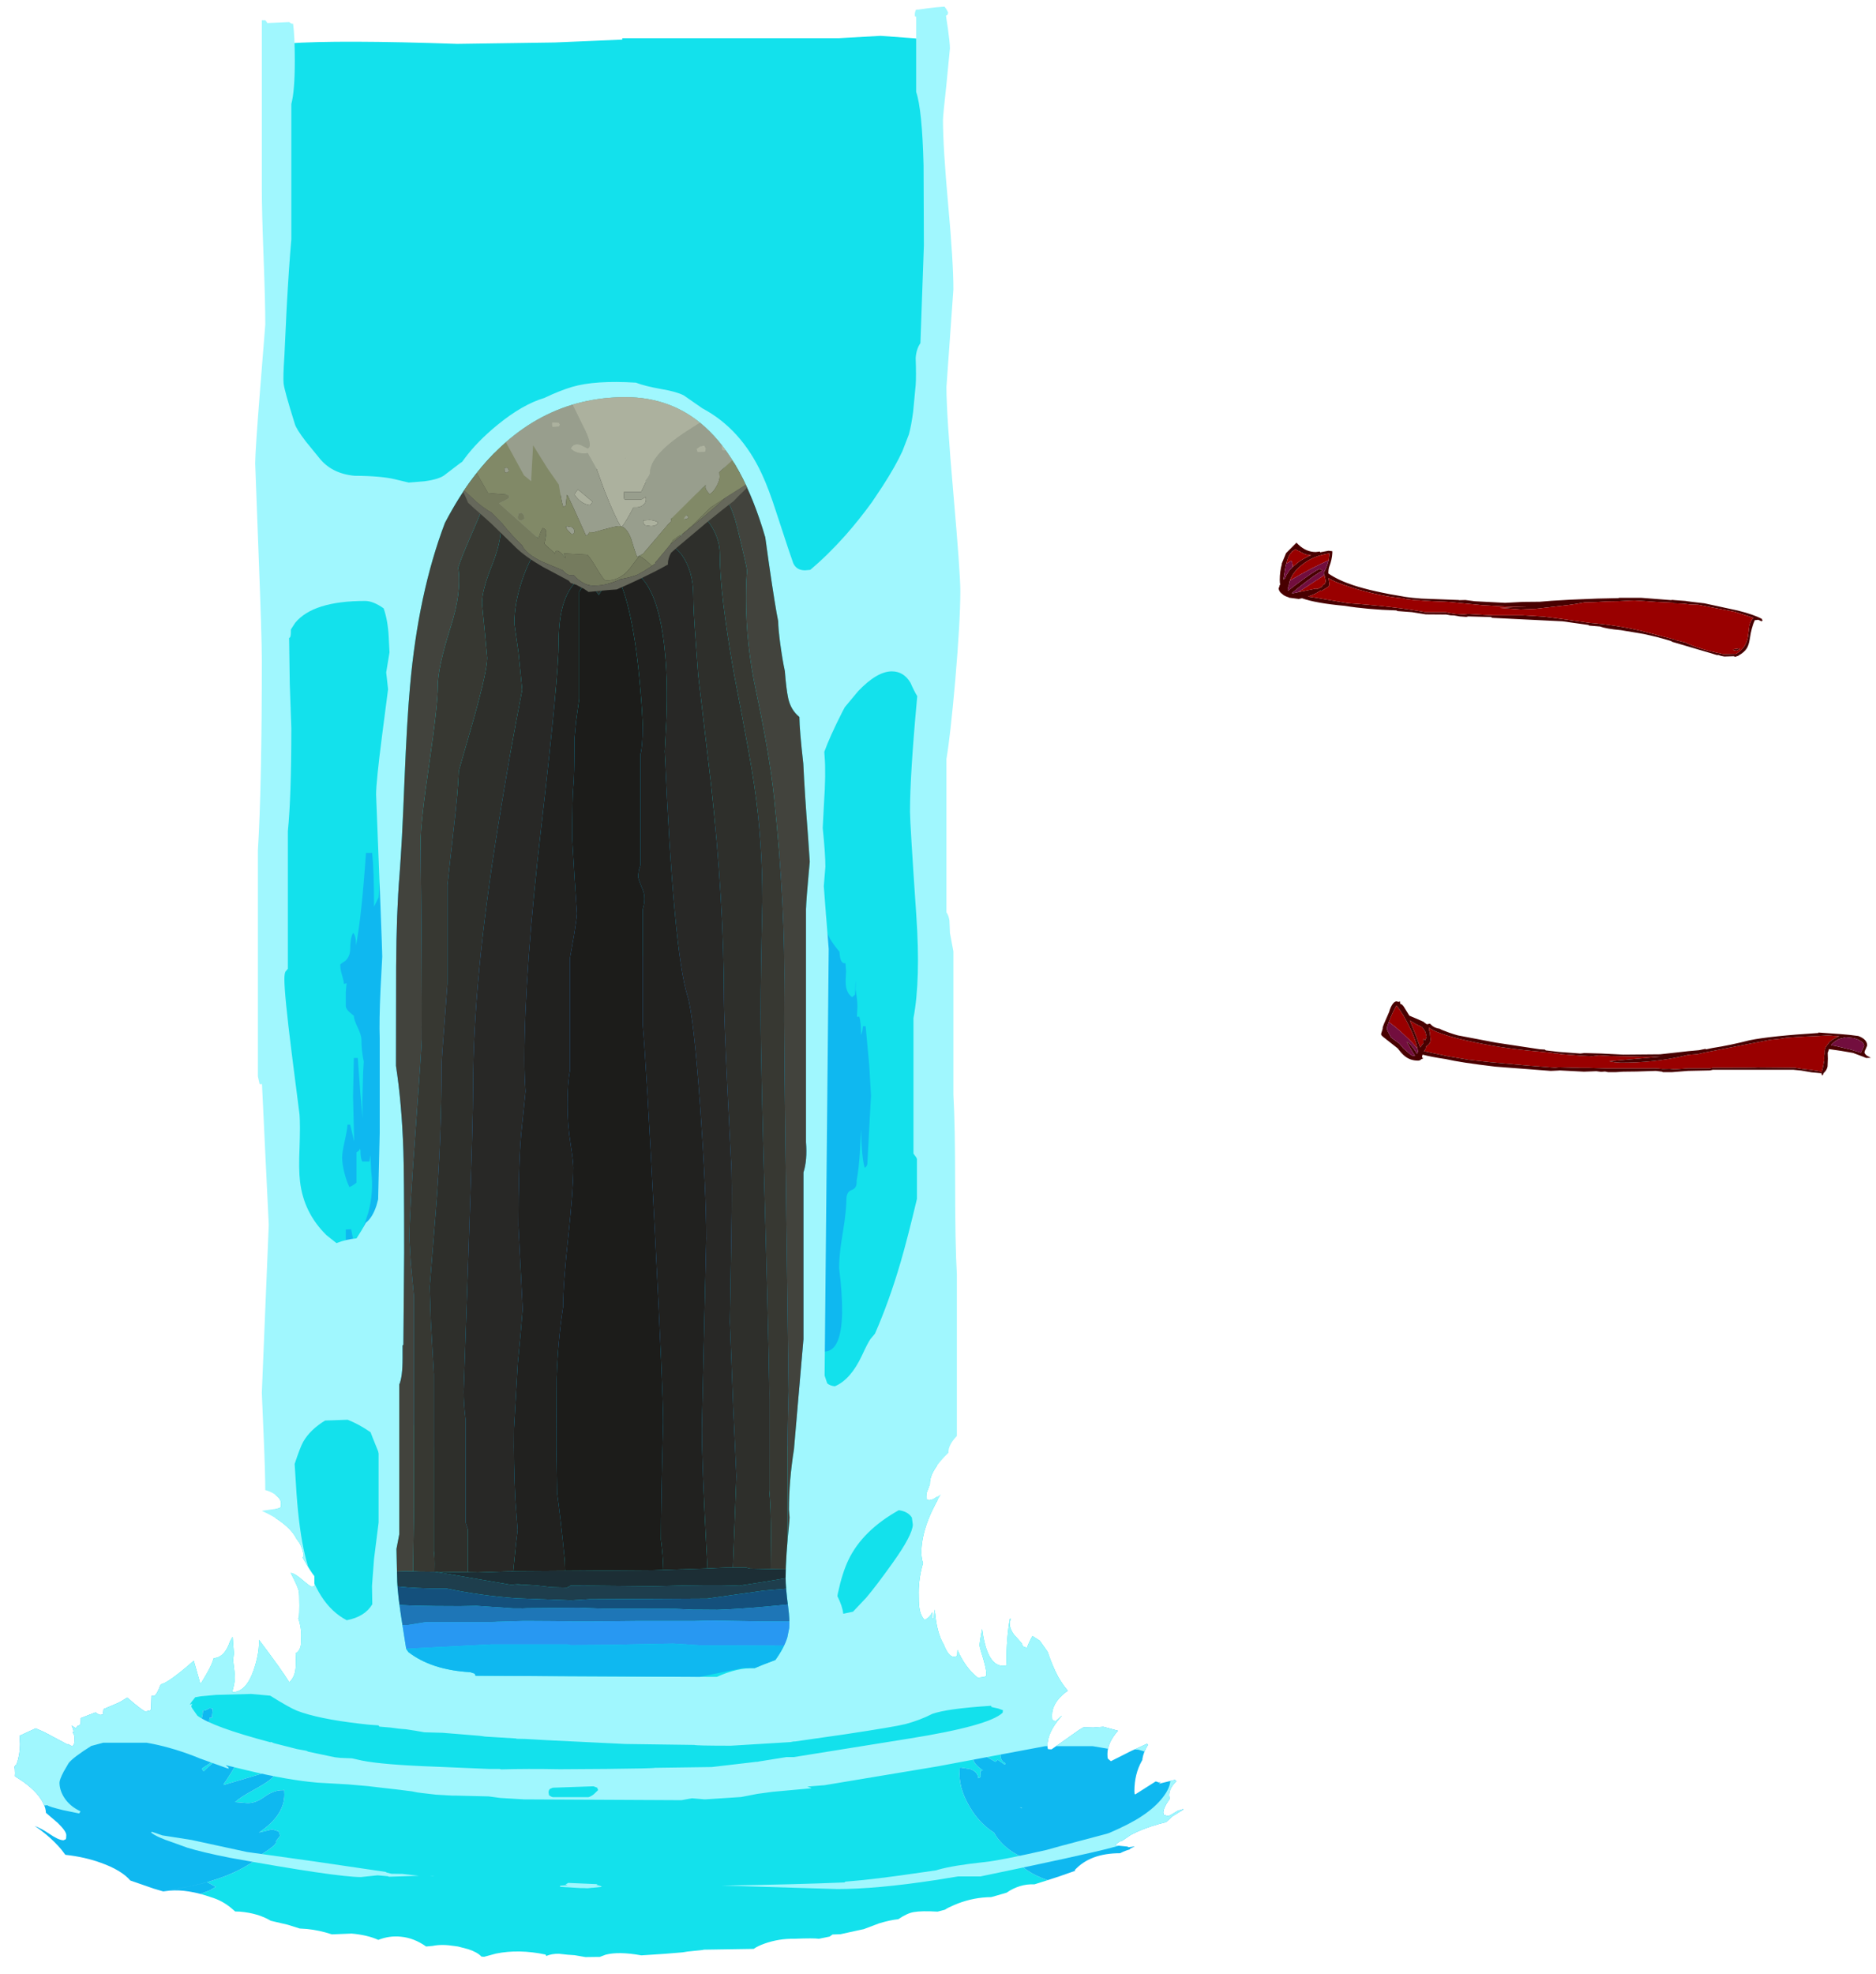 <?xml version="1.0" encoding="UTF-8" standalone="no"?>
<svg xmlns:ffdec="https://www.free-decompiler.com/flash" xmlns:xlink="http://www.w3.org/1999/xlink" ffdec:objectType="frame" height="625.2px" width="594.35px" xmlns="http://www.w3.org/2000/svg">
  <g transform="matrix(1.0, 0.0, 0.0, 1.0, 244.2, 678.2)">
    <clipPath id="clipPath0" transform="matrix(1.0, 0.0, 0.0, 1.0, 0.0, 0.0)">
      <path d="M69.65 -674.1 L70.85 -671.45 70.85 -280.8 71.55 -246.2 71.55 -245.1 79.4 -243.0 87.9 -240.35 Q82.5 -238.8 78.4 -235.9 L76.65 -234.5 Q72.7 -233.4 63.65 -232.95 63.65 -231.8 65.1 -230.85 L69.0 -228.75 68.45 -228.6 Q62.55 -227.1 58.9 -223.3 56.15 -220.4 56.3 -218.05 50.4 -212.4 50.4 -208.25 L50.4 -208.05 49.35 -205.3 49.45 -203.15 50.25 -203.0 51.4 -203.3 51.45 -203.4 51.55 -203.4 53.9 -204.85 53.65 -204.45 Q47.7 -194.4 47.7 -186.35 47.7 -185.25 48.0 -183.9 L48.25 -183.1 Q46.85 -178.4 46.85 -173.75 46.85 -170.45 47.0 -169.4 47.35 -166.45 48.75 -165.1 50.55 -166.0 51.15 -167.6 L51.15 -165.5 51.6 -165.5 51.85 -168.4 52.1 -166.95 Q52.35 -164.15 53.0 -161.7 53.7 -159.1 54.75 -157.4 56.3 -153.45 57.9 -153.45 58.8 -153.45 59.0 -153.75 L59.05 -154.05 59.15 -155.6 Q61.6 -150.0 65.35 -147.0 L65.6 -146.8 65.8 -146.8 67.6 -147.05 68.25 -147.35 Q68.5 -148.7 67.4 -152.5 66.15 -156.5 66.15 -157.05 66.15 -157.9 66.85 -161.75 L66.95 -162.25 67.3 -159.95 Q69.0 -150.55 73.6 -150.55 74.7 -150.55 74.8 -151.0 L74.65 -151.45 Q74.65 -159.4 75.75 -165.45 L76.1 -165.45 Q74.95 -163.45 77.0 -160.5 L79.6 -157.6 Q79.65 -156.9 80.05 -156.65 L80.6 -156.5 80.9 -156.15 81.25 -156.45 81.25 -156.5 Q81.85 -158.15 82.9 -160.0 L85.25 -158.5 87.7 -155.0 Q89.25 -150.45 91.0 -147.15 92.5 -144.5 94.1 -142.65 L93.35 -142.15 Q89.1 -138.75 89.1 -134.85 L89.15 -133.65 89.4 -133.35 89.35 -133.2 90.3 -133.05 92.1 -134.7 92.2 -134.7 91.85 -134.3 Q87.65 -129.45 87.65 -125.3 87.65 -124.3 87.9 -124.15 L88.95 -124.1 97.75 -130.3 99.15 -131.1 102.1 -131.0 105.35 -131.25 110.0 -130.0 Q106.65 -126.25 106.65 -122.6 106.65 -121.45 106.8 -121.15 L107.75 -120.35 114.2 -123.6 119.15 -125.85 119.55 -125.6 Q118.05 -123.25 117.7 -120.9 L117.75 -120.75 117.55 -120.45 Q115.2 -116.25 115.2 -110.9 L115.25 -109.95 115.5 -109.85 121.95 -113.95 123.0 -113.6 123.6 -113.75 122.95 -113.2 128.05 -114.45 128.5 -114.0 Q126.2 -111.8 126.2 -109.5 L126.4 -108.45 125.95 -107.8 Q124.35 -105.45 124.35 -104.0 L124.55 -103.35 125.9 -102.95 Q126.6 -103.2 128.95 -104.65 L130.75 -105.2 130.65 -105.0 127.2 -102.85 125.25 -101.05 123.1 -100.5 Q117.9 -99.05 114.05 -97.0 L111.4 -95.2 111.05 -95.1 Q110.15 -94.8 109.05 -93.7 L113.05 -93.3 113.3 -93.1 115.3 -93.35 115.15 -93.25 113.75 -92.6 113.85 -92.45 112.6 -92.05 111.6 -91.65 110.65 -91.2 Q101.15 -91.2 96.25 -85.8 L96.5 -85.65 91.35 -83.85 86.9 -82.4 83.55 -81.35 Q78.85 -81.55 74.7 -78.7 L71.95 -77.9 69.85 -77.3 68.45 -77.25 Q63.05 -76.95 58.0 -74.75 56.2 -74.0 55.15 -73.3 L52.85 -72.7 Q47.75 -73.0 45.25 -72.55 43.2 -72.2 40.4 -70.3 37.85 -70.05 34.35 -69.0 L29.45 -67.15 27.1 -66.65 22.1 -65.55 19.55 -65.45 18.65 -64.8 15.25 -64.1 Q13.55 -64.35 7.45 -64.1 2.6 -64.2 -2.05 -62.55 -4.25 -61.75 -5.4 -60.9 L-21.2 -60.65 -21.65 -60.55 -26.4 -60.05 -27.95 -59.8 -33.4 -59.35 -41.0 -58.85 Q-48.2 -60.15 -52.35 -59.05 L-54.2 -58.35 -55.05 -58.35 -58.7 -58.3 -62.15 -58.9 -64.3 -59.05 -67.1 -59.35 Q-69.35 -59.4 -71.15 -58.65 L-71.35 -59.1 Q-79.8 -60.9 -87.1 -59.4 L-90.8 -58.4 -91.65 -58.45 Q-92.95 -59.85 -95.85 -60.8 L-99.1 -61.65 -100.15 -61.8 Q-104.25 -62.45 -107.05 -61.85 L-109.2 -61.65 Q-113.0 -64.35 -117.15 -64.75 -120.8 -65.15 -124.35 -63.75 -127.75 -65.3 -132.8 -65.75 L-139.05 -65.5 Q-143.0 -66.8 -146.9 -67.2 L-149.25 -67.35 -153.05 -68.55 -158.4 -69.8 Q-162.4 -72.2 -168.2 -72.7 L-169.7 -72.75 -170.85 -73.75 Q-173.75 -76.2 -177.3 -77.25 -184.7 -79.85 -190.5 -79.35 L-192.5 -79.1 -195.2 -79.9 -195.4 -79.95 -202.9 -82.55 Q-205.75 -85.85 -212.2 -88.15 -217.25 -90.0 -223.5 -90.7 L-224.75 -92.35 Q-226.7 -94.7 -229.6 -97.15 -231.45 -98.7 -233.25 -99.85 -231.1 -99.05 -228.65 -97.4 -225.7 -95.35 -224.1 -95.3 -223.45 -95.55 -223.35 -95.65 -223.2 -95.9 -223.2 -96.95 -223.2 -98.15 -225.9 -100.8 L-229.65 -104.0 Q-229.7 -105.4 -230.4 -106.8 -231.9 -110.25 -236.75 -113.8 L-239.5 -115.6 -239.45 -116.55 -239.5 -117.75 -239.6 -118.6 -239.2 -119.2 -238.95 -119.35 Q-237.85 -122.5 -237.85 -125.8 L-238.0 -128.4 -232.9 -130.75 -230.7 -129.8 -230.15 -129.55 -222.75 -125.6 -222.65 -125.8 -221.25 -125.0 -220.8 -125.65 -220.65 -126.15 -220.55 -128.0 Q-220.55 -128.4 -221.25 -129.75 L-220.8 -129.35 Q-220.95 -130.5 -221.5 -131.65 L-220.2 -130.8 -219.7 -131.4 -219.65 -131.55 -219.45 -131.5 -219.0 -131.8 -218.75 -132.0 -218.65 -132.2 -218.6 -133.7 -218.6 -134.0 -213.95 -135.8 Q-212.85 -135.0 -212.35 -135.0 L-211.4 -135.2 -211.55 -135.45 -211.4 -136.85 -206.9 -138.75 Q-205.8 -139.25 -203.9 -140.5 -198.8 -136.1 -198.1 -136.1 L-196.65 -136.4 -196.35 -136.7 -196.2 -141.1 -196.05 -141.0 -195.35 -141.0 Q-194.7 -141.35 -193.95 -143.05 L-193.25 -144.7 Q-190.9 -145.1 -182.9 -152.1 L-182.8 -152.15 -180.7 -144.75 Q-178.15 -148.85 -177.25 -150.9 -176.8 -151.95 -176.5 -152.95 L-175.7 -153.1 Q-172.85 -153.75 -171.35 -158.25 L-170.5 -159.75 -170.1 -154.5 -170.35 -152.35 -170.25 -151.5 Q-169.8 -148.2 -169.8 -146.65 -169.8 -145.2 -170.65 -142.25 L-170.45 -142.25 Q-166.25 -142.25 -163.8 -149.25 -162.15 -154.2 -162.15 -157.9 L-162.15 -158.8 Q-154.9 -149.2 -152.55 -145.35 -151.05 -146.75 -150.65 -149.0 -150.45 -150.05 -150.45 -153.0 L-150.55 -154.5 Q-149.35 -155.15 -148.95 -156.75 -148.75 -157.55 -148.75 -160.35 -148.75 -162.85 -149.7 -165.65 L-149.5 -165.75 Q-149.35 -167.1 -149.35 -169.65 -149.35 -173.5 -149.55 -174.3 -149.85 -175.65 -152.1 -180.0 -150.7 -179.8 -148.25 -177.65 -145.9 -175.65 -145.5 -175.65 -144.55 -175.65 -144.5 -176.0 L-144.6 -176.4 -144.6 -178.95 Q-145.85 -180.5 -148.35 -184.85 -148.0 -185.15 -148.0 -185.55 -148.35 -187.75 -149.3 -189.45 L-150.3 -190.85 Q-151.25 -192.8 -153.4 -194.75 -156.45 -197.5 -161.3 -199.65 L-156.05 -200.4 -155.35 -200.7 Q-155.15 -200.95 -155.15 -201.95 -155.15 -203.4 -156.85 -204.65 -158.6 -206.0 -161.25 -206.45 L-162.35 -206.6 -162.35 -206.7 Q-164.3 -208.65 -165.4 -209.15 L-175.85 -208.55 -178.75 -208.05 -178.6 -208.35 Q-177.95 -210.05 -177.95 -212.35 -177.95 -215.0 -178.9 -216.5 -180.55 -214.0 -182.85 -211.85 -187.45 -207.6 -193.25 -207.6 -193.65 -207.6 -196.7 -210.15 -200.15 -213.05 -202.25 -214.05 -203.3 -214.75 -204.95 -215.3 -208.0 -219.3 -209.35 -220.35 -210.85 -221.5 -212.95 -222.35 -195.5 -230.6 -176.15 -236.95 L-176.35 -237.4 Q-176.9 -239.0 -176.65 -240.95 L-176.1 -263.7 -175.3 -298.15 -175.3 -405.65 -174.95 -406.65 -174.95 -668.65 -176.0 -669.75 -176.0 -671.85 Q-175.35 -673.75 -171.25 -674.45 L46.7 -675.15 Q59.0 -677.05 64.55 -675.5 65.7 -677.4 66.95 -678.2 68.4 -676.55 69.65 -674.1" fill="#666666" fill-rule="evenodd" stroke="none"/>
      <path d="M222.35 -234.25 L222.15 -234.35 220.9 -235.75 221.55 -235.25 222.35 -234.25" fill="#ff0000" fill-rule="evenodd" stroke="none"/>
    </clipPath>
    <g clip-path="url(#clipPath0)">
      <use ffdec:characterId="1415" height="613.85" transform="matrix(1.0, 0.0, 0.0, 1.0, -243.65, -666.85)" width="381.85" xlink:href="#shape1"/>
      <use ffdec:characterId="1421" height="597.65" transform="matrix(1.0, 0.0, 0.0, 1.0, -241.7, -677.5)" width="380.0" xlink:href="#shape2"/>
    </g>
    <clipPath id="clipPath1" transform="matrix(1.0, 0.0, 0.0, 1.0, 0.0, 0.0)">
      <path d="M2.35 -481.25 Q2.35 -479.2 3.0 -474.25 3.7 -469.1 4.45 -465.65 4.9 -459.95 5.5 -457.1 6.3 -453.35 9.05 -451.1 9.1 -446.95 10.3 -436.3 10.75 -426.85 11.75 -413.9 L12.35 -405.25 12.0 -401.5 Q11.3 -393.9 11.15 -390.3 L11.15 -316.4 Q11.6 -310.7 10.35 -306.85 L10.35 -254.05 8.7 -235.0 7.35 -219.2 Q5.75 -209.1 5.75 -200.0 L5.95 -197.6 5.9 -196.55 Q4.7 -184.85 4.7 -178.5 4.7 -175.3 5.5 -169.2 6.05 -165.15 5.85 -162.6 L5.25 -159.6 Q4.25 -156.3 1.45 -152.4 L-2.5 -150.9 -5.05 -149.85 -8.85 -149.85 -18.65 -147.85 -22.5 -147.05 -91.3 -147.4 -92.4 -147.4 -93.55 -147.45 -93.85 -148.1 -95.25 -148.55 Q-107.5 -149.25 -114.8 -154.9 L-115.5 -155.9 -116.7 -163.45 Q-118.2 -172.95 -118.35 -177.15 L-118.6 -187.55 -117.7 -192.25 -117.7 -239.65 Q-116.65 -242.0 -116.65 -248.05 L-116.65 -252.05 -116.4 -252.25 -116.15 -281.5 Q-116.15 -306.75 -116.4 -313.65 -116.9 -328.7 -118.75 -340.6 L-118.75 -341.9 -118.7 -371.95 Q-118.6 -389.25 -117.6 -401.35 -116.85 -410.7 -116.05 -431.05 -115.25 -450.45 -114.3 -460.8 -111.7 -490.25 -103.25 -512.55 -98.85 -520.95 -94.15 -527.1 -74.8 -552.4 -46.05 -552.4 -31.35 -552.4 -20.9 -543.0 -8.75 -532.1 -1.75 -508.0 L-0.6 -499.75 Q1.5 -485.35 2.35 -481.4 L2.35 -481.25" fill="#455047" fill-rule="evenodd" stroke="none"/>
    </clipPath>
    <g clip-path="url(#clipPath1)">
      <use ffdec:characterId="1418" height="561.15" transform="matrix(1.0, 0.0, 0.0, 1.0, -139.0, -666.85)" width="182.05" xlink:href="#shape4"/>
    </g>
    <use ffdec:characterId="1419" height="23.35" transform="matrix(1.0, 0.0, 0.0, 1.0, 193.35, -361.0)" width="155.15" xlink:href="#shape5"/>
    <use ffdec:characterId="1365" height="36.15" transform="matrix(1.0, 0.0, 0.0, 1.0, 160.9, -506.3)" width="153.3" xlink:href="#shape6"/>
  </g>
  <defs>
    <g id="shape1" transform="matrix(1.0, 0.0, 0.0, 1.0, 243.65, 666.85)">
      <path d="M-197.4 -165.3 Q-182.15 -170.5 -171.35 -169.2 L-170.6 -169.1 -169.9 -169.0 -169.2 -168.85 -168.55 -168.7 Q-166.0 -168.15 -164.0 -167.05 L-163.2 -166.6 -163.05 -170.25 Q-162.45 -169.7 -161.7 -169.7 -157.0 -169.7 -156.85 -194.25 -156.75 -207.55 -157.6 -231.1 L-157.85 -631.15 Q-158.3 -637.25 -158.0 -652.05 -158.15 -658.9 -159.1 -663.85 L-153.1 -664.45 Q-136.6 -665.6 -99.35 -664.3 L-68.4 -664.75 -47.05 -665.65 -47.05 -666.1 21.45 -666.1 34.75 -666.85 45.75 -666.05 Q50.5 -665.15 53.25 -663.35 L53.5 -663.2 53.55 -663.15 52.85 -606.75 52.6 -237.65 52.85 -195.4 56.7 -194.1 57.25 -194.6 Q57.95 -194.1 58.8 -194.1 60.25 -194.1 61.2 -195.0 L61.2 -194.8 Q58.5 -190.2 58.5 -185.3 58.5 -182.4 58.85 -181.65 59.8 -179.75 64.15 -177.45 91.4 -171.65 102.8 -167.8 L97.1 -168.1 Q96.85 -168.35 96.85 -165.75 L98.9 -159.3 100.9 -152.9 Q100.9 -151.55 99.65 -148.6 97.95 -144.6 95.55 -144.6 L92.95 -144.4 Q92.5 -144.1 92.5 -142.4 92.5 -141.05 93.5 -139.95 94.5 -138.85 94.5 -137.55 L92.35 -134.35 Q90.15 -131.2 90.15 -127.7 L83.1 -125.45 80.4 -124.4 80.15 -124.4 79.5 -124.4 72.9 -124.15 72.85 -123.3 Q72.65 -122.2 72.9 -121.3 73.25 -120.15 74.35 -119.7 L74.15 -119.25 73.9 -119.4 71.9 -120.8 71.15 -120.15 65.3 -123.5 64.45 -123.45 64.25 -122.9 Q64.1 -122.55 64.1 -121.25 64.1 -119.65 67.15 -117.45 L67.5 -117.55 66.4 -117.2 66.5 -115.65 Q66.4 -115.15 65.75 -114.95 65.6 -116.95 63.2 -117.85 L60.0 -118.35 Q59.8 -118.45 59.8 -116.2 59.8 -110.65 63.95 -104.4 66.75 -100.25 70.75 -97.7 71.75 -95.85 73.35 -94.25 76.1 -91.4 80.1 -89.8 L77.0 -89.6 79.4 -87.2 Q84.7 -82.65 94.2 -81.1 L91.35 -80.2 Q86.8 -78.75 80.35 -77.0 L88.35 -77.35 88.95 -76.2 Q77.3 -72.7 43.0 -67.55 L41.2 -67.1 Q-4.7 -56.1 -19.2 -56.1 L-26.2 -56.75 -32.6 -57.7 -60.2 -57.8 Q-63.6 -56.3 -72.5 -55.0 -86.0 -53.0 -103.4 -53.0 -116.6 -53.0 -123.5 -58.1 L-123.35 -60.15 Q-154.05 -62.2 -178.6 -69.8 L-181.15 -78.15 -177.7 -79.45 -175.85 -80.55 -178.55 -82.05 Q-185.5 -80.1 -194.25 -79.15 -195.35 -77.2 -195.35 -76.15 L-195.35 -75.95 Q-198.35 -77.25 -201.0 -78.6 -182.55 -79.7 -170.9 -84.75 -165.85 -86.95 -161.9 -90.05 L-162.5 -90.2 -161.2 -90.95 Q-157.15 -93.45 -156.7 -94.6 L-156.8 -94.95 -155.45 -96.75 -155.9 -98.1 -157.95 -98.75 -162.15 -97.75 Q-154.1 -103.15 -154.1 -109.8 -154.1 -111.2 -154.3 -111.3 L-154.55 -111.15 Q-157.4 -111.25 -160.45 -109.05 -163.45 -106.85 -166.2 -107.1 L-169.7 -107.4 Q-168.2 -108.85 -163.9 -111.2 -157.3 -114.8 -157.3 -116.2 -157.3 -117.55 -157.5 -117.55 L-157.75 -117.45 -172.9 -112.95 -173.35 -112.8 -173.35 -112.9 -173.35 -113.15 Q-172.8 -113.7 -170.75 -117.05 -168.75 -120.3 -168.75 -120.6 -168.75 -121.9 -168.95 -122.2 L-169.2 -122.6 Q-173.2 -123.1 -178.0 -118.75 L-179.7 -117.1 -180.25 -118.0 -171.35 -123.85 -176.35 -124.95 -177.75 -125.25 -177.45 -126.9 -177.75 -130.9 Q-178.05 -133.3 -177.8 -134.1 L-177.05 -134.1 -177.05 -134.4 -176.8 -136.95 -177.8 -137.15 -178.75 -136.65 Q-179.25 -136.35 -179.9 -136.35 -179.95 -134.8 -180.5 -133.25 L-180.7 -133.8 -181.65 -134.1 Q-185.1 -135.5 -187.05 -137.75 L-189.1 -140.55 -192.25 -141.05 Q-194.6 -148.45 -194.6 -151.95 L-194.3 -156.35 Q-194.1 -159.4 -194.45 -161.25 -195.05 -164.35 -197.4 -165.3 M136.5 -124.6 L138.2 -121.8 138.0 -118.3 Q137.7 -120.7 136.5 -124.6 M137.1 -112.4 Q136.3 -109.45 134.95 -106.85 133.7 -104.45 131.9 -102.25 129.8 -99.7 126.85 -97.25 L126.85 -97.3 126.8 -98.4 Q130.65 -100.45 134.1 -106.2 136.1 -109.6 137.1 -112.4 M-188.65 -73.25 L-189.0 -73.35 -188.7 -73.45 -188.65 -73.25 M109.6 -94.9 L108.55 -94.6 108.65 -94.7 109.6 -94.9 M79.4 -105.7 L79.6 -105.4 78.95 -105.75 79.4 -105.7 M-145.3 -140.35 L-145.65 -140.3 -145.55 -140.2 -145.3 -140.35" fill="#13e1ec" fill-rule="evenodd" stroke="none"/>
      <path d="M102.8 -167.8 Q105.5 -167.25 108.5 -166.0 L119.15 -161.4 Q124.0 -158.1 125.85 -154.05 L128.2 -146.45 133.9 -131.95 136.5 -124.6 Q137.7 -120.7 138.0 -118.3 L138.05 -117.2 Q138.05 -115.05 137.1 -112.4 136.1 -109.6 134.1 -106.2 130.65 -100.45 126.8 -98.4 L126.85 -97.3 126.85 -97.25 126.7 -97.1 126.25 -96.75 96.1 -81.75 95.5 -81.55 94.2 -81.1 Q84.7 -82.65 79.4 -87.2 L77.0 -89.6 80.1 -89.8 Q76.1 -91.4 73.35 -94.25 71.75 -95.85 70.75 -97.7 66.75 -100.25 63.95 -104.4 59.8 -110.65 59.8 -116.2 59.8 -118.45 60.0 -118.35 L63.2 -117.85 Q65.6 -116.95 65.75 -114.95 66.4 -115.15 66.5 -115.65 L66.4 -117.2 67.5 -117.55 67.15 -117.45 Q64.1 -119.65 64.1 -121.25 64.1 -122.55 64.25 -122.9 L64.45 -123.45 65.3 -123.5 71.15 -120.15 71.9 -120.8 73.9 -119.4 74.15 -119.25 74.35 -119.7 Q73.25 -120.15 72.9 -121.3 72.65 -122.2 72.85 -123.3 L72.9 -124.15 79.5 -124.4 80.15 -124.4 80.4 -124.4 83.1 -125.45 90.15 -127.7 Q90.15 -131.2 92.35 -134.35 L94.5 -137.55 Q94.5 -138.85 93.5 -139.95 92.5 -141.05 92.5 -142.4 92.5 -144.1 92.95 -144.4 L95.55 -144.6 Q97.95 -144.6 99.65 -148.6 100.9 -151.55 100.9 -152.9 L98.9 -159.3 96.85 -165.75 Q96.85 -168.35 97.1 -168.1 L102.8 -167.8 M-178.6 -69.8 Q-183.8 -71.4 -188.65 -73.25 L-188.7 -73.45 -189.0 -73.35 -190.9 -74.1 -195.35 -75.95 -195.35 -76.15 Q-195.35 -77.2 -194.25 -79.15 -185.5 -80.1 -178.55 -82.05 L-175.85 -80.55 -177.7 -79.45 -181.15 -78.15 -178.6 -69.8 M-201.0 -78.6 Q-205.9 -81.05 -209.75 -83.65 -210.1 -82.3 -211.85 -81.5 -213.4 -80.85 -214.75 -80.85 -217.5 -80.85 -219.65 -81.55 L-220.2 -81.75 Q-223.9 -83.15 -225.65 -86.85 L-225.65 -86.9 -225.7 -87.0 -225.7 -87.05 -225.75 -87.15 -226.25 -88.5 Q-236.05 -88.95 -240.75 -107.05 -243.2 -116.35 -243.65 -125.85 -243.65 -136.2 -230.2 -147.45 -218.65 -157.15 -202.5 -163.4 L-202.45 -164.5 -202.1 -165.5 -197.4 -165.3 Q-195.05 -164.35 -194.45 -161.25 -194.1 -159.4 -194.3 -156.35 L-194.6 -151.95 Q-194.6 -148.45 -192.25 -141.05 L-189.1 -140.55 -187.05 -137.75 Q-185.1 -135.5 -181.65 -134.1 L-180.7 -133.8 -180.5 -133.25 Q-179.95 -134.8 -179.9 -136.35 -179.25 -136.35 -178.75 -136.65 L-177.8 -137.15 -176.8 -136.95 -177.05 -134.4 -177.05 -134.1 -177.8 -134.1 Q-178.05 -133.3 -177.75 -130.9 L-177.45 -126.9 -177.75 -125.25 -176.35 -124.95 -171.35 -123.85 -180.25 -118.0 -179.7 -117.1 -178.0 -118.75 Q-173.2 -123.1 -169.2 -122.6 L-168.95 -122.2 Q-168.75 -121.9 -168.75 -120.6 -168.75 -120.3 -170.75 -117.05 -172.8 -113.7 -173.35 -113.15 L-173.35 -112.9 -173.35 -112.8 -172.9 -112.95 -157.75 -117.45 -157.5 -117.55 Q-157.3 -117.55 -157.3 -116.2 -157.3 -114.8 -163.9 -111.2 -168.2 -108.85 -169.7 -107.4 L-166.2 -107.1 Q-163.45 -106.85 -160.45 -109.05 -157.4 -111.25 -154.55 -111.15 L-154.3 -111.3 Q-154.1 -111.2 -154.1 -109.8 -154.1 -103.15 -162.15 -97.75 L-157.95 -98.75 -155.9 -98.1 -155.45 -96.75 -156.8 -94.95 -156.7 -94.6 Q-157.15 -93.45 -161.2 -90.95 L-162.5 -90.2 -161.9 -90.05 Q-165.85 -86.95 -170.9 -84.75 -182.55 -79.7 -201.0 -78.6 M79.4 -105.7 L78.95 -105.75 79.6 -105.4 79.4 -105.7 M109.6 -94.9 L108.65 -94.7 108.55 -94.6 109.6 -94.9 M-145.3 -140.35 L-145.55 -140.2 -145.65 -140.3 -145.3 -140.35" fill="#0fb8f0" fill-rule="evenodd" stroke="none"/>
    </g>
    <g id="shape2" transform="matrix(1.0, 0.0, 0.0, 1.0, 241.7, 677.5)">
      <path d="M3.55 -408.05 L4.5 -399.5 Q5.15 -394.55 7.75 -392.85 L7.75 -392.65 Q7.75 -391.75 8.1 -391.3 8.55 -390.65 10.05 -390.65 11.65 -390.65 12.45 -394.55 L12.55 -395.15 12.9 -395.75 12.8 -392.85 Q12.8 -390.45 14.15 -389.5 14.7 -389.65 15.3 -390.05 15.85 -393.9 15.85 -400.95 L15.85 -402.6 16.2 -401.95 Q16.25 -397.55 16.75 -394.5 L17.35 -389.25 17.5 -388.4 17.55 -384.0 Q17.95 -381.25 21.75 -376.75 L21.85 -375.75 Q22.1 -373.1 23.4 -373.1 L23.65 -373.1 23.85 -370.5 Q23.65 -367.9 23.75 -366.3 24.05 -363.5 25.8 -362.35 L26.7 -363.15 26.85 -367.65 26.9 -366.25 26.85 -364.8 Q27.45 -361.4 27.45 -359.45 L27.3 -356.15 28.05 -356.15 Q28.6 -354.3 28.6 -350.35 L29.0 -351.55 29.2 -353.15 30.05 -353.15 31.2 -340.65 31.75 -331.15 31.25 -322.0 30.6 -309.7 Q30.6 -308.85 29.75 -308.3 28.8 -311.4 28.6 -320.45 L28.25 -313.65 Q27.9 -308.0 27.2 -304.25 L27.2 -303.75 Q27.2 -301.75 25.55 -301.25 23.95 -300.65 23.95 -298.2 23.95 -295.95 23.35 -291.25 L22.25 -284.15 Q21.65 -279.8 21.65 -276.5 22.65 -268.65 22.6 -262.4 22.35 -250.1 16.95 -250.1 14.65 -250.1 14.45 -247.3 L14.7 -243.8 Q14.7 -241.3 12.4 -233.6 10.35 -226.6 9.7 -225.5 L8.3 -225.2 8.95 -228.85 8.3 -227.75 Q7.05 -225.6 6.1 -220.9 5.8 -219.7 1.55 -219.7 -0.05 -219.7 -0.35 -217.1 -0.8 -213.8 -1.85 -212.7 L-3.45 -212.7 Q-4.2 -218.9 -3.7 -226.6 L-3.95 -227.1 -4.85 -228.1 Q-4.85 -223.8 -5.8 -213.2 L-6.45 -204.25 -7.35 -196.35 Q-7.6 -196.1 -8.0 -196.0 L-8.15 -200.25 -8.2 -204.75 Q-8.4 -207.35 -9.85 -209.4 -11.25 -209.05 -11.25 -206.75 L-11.35 -203.25 Q-13.25 -203.4 -15.8 -202.5 L-16.85 -205.2 -17.6 -207.75 -18.55 -207.9 -20.75 -208.05 Q-21.9 -205.1 -21.9 -199.65 L-25.75 -198.85 -27.0 -198.35 -27.9 -191.1 -28.4 -191.1 -28.55 -194.65 Q-28.9 -194.0 -30.15 -193.7 L-30.35 -195.45 -30.65 -195.35 -31.0 -194.95 -31.35 -195.25 -31.6 -195.25 Q-34.3 -195.25 -34.95 -195.9 -36.5 -195.6 -37.35 -193.7 -38.5 -192.65 -39.15 -190.0 -39.8 -186.3 -40.3 -185.15 L-40.3 -184.9 -40.95 -184.9 -41.0 -184.9 Q-41.0 -188.15 -41.7 -189.65 -43.9 -191.1 -45.1 -190.55 -45.95 -190.15 -45.95 -188.9 L-48.1 -188.6 -51.85 -188.0 Q-54.75 -188.0 -54.4 -188.4 -55.0 -191.0 -55.0 -197.1 L-55.55 -197.1 Q-56.05 -190.85 -58.15 -183.15 L-58.65 -186.45 -58.65 -175.2 -58.8 -170.85 -59.0 -170.55 -59.4 -170.15 Q-59.8 -171.0 -60.05 -174.8 L-60.05 -193.35 Q-62.4 -192.75 -64.0 -188.2 L-64.95 -184.45 -65.05 -184.6 -65.05 -186.3 -68.55 -185.75 -68.7 -183.75 Q-69.05 -178.75 -69.5 -175.5 L-70.1 -175.25 Q-70.75 -179.05 -70.75 -185.25 L-71.2 -185.1 Q-71.55 -182.05 -71.25 -180.25 L-71.85 -180.15 -72.0 -181.15 Q-72.1 -174.55 -72.55 -170.85 L-73.0 -170.85 -73.3 -179.35 -73.6 -179.35 -74.25 -185.05 Q-75.55 -185.55 -76.2 -187.25 L-77.85 -191.3 -79.95 -189.05 Q-81.25 -187.65 -81.35 -185.9 -82.25 -183.65 -82.4 -178.45 L-82.9 -178.4 Q-83.1 -183.3 -83.4 -185.75 L-83.85 -192.95 Q-84.15 -195.7 -85.2 -197.65 L-85.15 -198.0 Q-85.2 -199.9 -86.35 -200.75 L-85.55 -190.65 -85.75 -189.55 -86.35 -189.45 Q-86.85 -190.85 -87.8 -199.75 L-87.95 -201.35 -88.2 -201.4 Q-88.2 -202.8 -89.5 -202.0 L-89.8 -201.35 -89.95 -201.35 -89.9 -201.15 -90.6 -197.4 -90.65 -197.4 Q-92.0 -198.1 -92.65 -199.15 L-92.8 -201.4 -92.55 -207.55 Q-92.55 -208.6 -92.7 -209.2 L-93.25 -210.4 Q-94.95 -207.7 -95.85 -196.8 L-96.25 -190.65 -96.55 -190.2 -96.85 -194.25 Q-96.85 -205.3 -98.6 -210.1 L-99.2 -209.95 -99.3 -202.85 Q-100.5 -208.0 -104.3 -211.6 -105.05 -212.35 -105.55 -214.35 -105.95 -216.0 -105.95 -217.55 -105.95 -218.65 -106.65 -219.9 L-108.25 -222.85 Q-109.15 -224.95 -109.35 -228.1 L-109.4 -234.2 -110.2 -234.7 Q-111.0 -235.35 -111.55 -235.6 -112.35 -233.35 -112.35 -227.2 L-112.9 -226.9 -113.8 -226.35 Q-117.2 -227.25 -116.95 -228.55 L-116.45 -231.9 -117.85 -233.9 Q-119.3 -235.9 -119.9 -237.85 -121.0 -241.45 -121.0 -249.25 -120.15 -252.6 -122.7 -255.6 L-125.45 -258.45 Q-126.6 -265.95 -126.6 -269.8 L-127.45 -270.4 Q-128.85 -267.35 -128.85 -264.3 L-129.55 -263.8 Q-130.35 -263.2 -131.25 -262.85 -132.55 -264.8 -132.9 -269.0 -133.2 -272.7 -134.65 -273.95 L-134.65 -288.75 -132.95 -288.85 -132.35 -285.75 -131.85 -281.9 -131.25 -281.9 Q-130.1 -286.6 -127.55 -294.0 -125.75 -300.45 -126.6 -307.2 L-126.85 -312.4 -127.15 -310.3 -129.4 -310.3 Q-130.0 -311.15 -130.0 -313.85 -130.25 -314.7 -130.25 -314.1 L-130.55 -313.65 -131.25 -313.2 -131.25 -303.6 -131.9 -303.1 Q-132.65 -302.55 -133.5 -302.2 -134.45 -304.15 -135.1 -306.75 -135.8 -309.55 -135.8 -311.55 -135.8 -313.1 -135.05 -316.5 -134.2 -320.25 -134.1 -321.95 L-133.25 -321.95 -132.0 -316.65 -132.35 -330.9 -132.1 -343.1 -130.85 -343.1 -130.05 -332.1 -129.3 -324.0 -129.4 -329.2 -129.15 -338.65 -128.95 -341.9 Q-129.7 -345.45 -129.7 -348.95 -129.7 -350.25 -130.85 -352.7 -132.05 -355.15 -132.1 -356.45 L-133.35 -357.5 Q-134.6 -358.55 -134.65 -359.55 L-134.65 -364.0 -134.4 -366.75 -135.25 -366.55 Q-135.25 -367.35 -135.8 -369.2 -136.4 -371.1 -136.4 -372.65 -136.4 -372.85 -134.8 -373.85 -133.25 -375.3 -133.25 -377.65 -133.25 -381.05 -132.35 -382.7 -131.4 -381.9 -131.4 -378.75 -129.65 -387.85 -128.25 -408.05 L-126.3 -408.05 Q-125.7 -402.75 -125.7 -391.0 L-124.25 -393.95 -124.2 -394.7 -123.7 -403.05 -122.9 -403.05 Q-122.2 -401.3 -122.0 -399.2 L-121.9 -397.95 Q-118.8 -403.25 -117.75 -406.3 -117.05 -408.45 -116.05 -414.8 -114.8 -420.2 -112.1 -421.05 -111.55 -416.7 -111.55 -408.3 L-109.6 -410.45 -107.95 -412.2 -107.95 -412.25 Q-107.95 -415.1 -106.25 -433.15 L-105.45 -433.15 -104.6 -427.45 -104.3 -434.7 -103.0 -434.7 -101.6 -425.75 -99.75 -425.6 Q-96.4 -425.6 -93.4 -431.9 -90.65 -437.75 -90.65 -443.1 L-90.15 -443.25 -90.15 -442.6 Q-89.85 -439.35 -88.95 -438.2 L-88.0 -438.55 -87.3 -441.85 -87.1 -436.1 Q-83.85 -437.0 -82.9 -438.55 L-81.4 -441.1 -78.45 -440.8 -78.15 -440.35 Q-78.05 -449.1 -77.6 -456.9 L-77.2 -456.9 -76.65 -445.75 Q-76.25 -447.25 -75.3 -447.25 L-74.8 -445.2 -74.45 -443.3 -73.05 -445.1 Q-71.8 -447.05 -71.25 -448.85 L-70.95 -448.75 Q-70.05 -448.75 -69.95 -449.0 L-69.95 -449.25 -69.75 -458.1 -69.75 -458.45 Q-69.5 -460.95 -69.5 -467.4 L-69.15 -467.6 -69.15 -467.05 -68.9 -465.8 -68.9 -463.8 -68.85 -459.4 Q-68.65 -457.1 -67.95 -456.2 L-67.75 -447.05 Q-65.35 -447.6 -64.35 -452.45 -63.75 -455.1 -63.4 -459.55 L-62.5 -459.85 -61.65 -454.75 Q-62.05 -453.3 -61.8 -450.9 L-61.6 -448.35 Q-61.55 -450.85 -61.1 -454.0 L-60.25 -454.0 Q-59.65 -451.7 -59.65 -448.95 L-59.0 -448.4 Q-58.65 -447.9 -57.0 -447.9 -55.25 -447.9 -55.25 -448.65 L-55.25 -450.05 -52.45 -450.05 -52.55 -447.5 -52.45 -447.05 Q-52.15 -447.8 -52.15 -451.2 -51.85 -451.2 -51.7 -451.55 L-51.3 -452.0 Q-49.6 -447.2 -48.75 -442.1 L-48.5 -440.65 -48.1 -451.05 -47.65 -451.05 Q-47.05 -445.7 -47.05 -438.3 L-47.05 -437.65 -46.9 -437.65 -46.75 -437.45 -46.35 -440.05 -45.9 -440.05 Q-45.3 -438.7 -45.3 -436.45 L-45.3 -436.0 -43.5 -436.4 Q-41.7 -441.9 -41.35 -448.35 L-40.5 -448.35 Q-39.95 -445.0 -39.95 -441.8 -39.95 -440.55 -41.0 -436.55 L-40.5 -436.55 -40.5 -436.7 -40.4 -437.25 -39.65 -438.4 Q-39.1 -437.85 -38.95 -437.05 L-38.9 -436.5 -38.25 -436.45 -37.8 -436.1 -37.45 -435.45 -35.55 -436.1 Q-35.25 -435.7 -35.0 -434.35 L-34.4 -432.0 Q-33.75 -434.6 -32.75 -441.1 L-31.3 -450.65 -31.3 -450.25 -30.8 -445.7 Q-31.0 -442.6 -30.75 -439.65 -30.6 -436.95 -30.1 -435.4 L-30.15 -432.4 Q-30.35 -431.3 -30.1 -430.4 L-29.65 -429.3 -29.65 -429.15 Q-29.25 -426.25 -28.65 -425.25 L-27.55 -426.2 Q-27.2 -426.75 -27.2 -427.75 L-27.2 -428.65 -26.75 -428.8 -26.25 -427.3 -26.1 -430.4 -25.6 -430.4 -25.05 -426.5 -25.0 -428.45 -24.25 -441.25 -23.85 -441.25 Q-23.3 -438.85 -23.3 -434.5 -23.3 -432.6 -23.6 -431.4 L-23.3 -431.4 -23.05 -429.3 -22.7 -432.1 -22.1 -432.1 Q-21.4 -426.95 -21.35 -420.75 -19.9 -419.2 -19.4 -417.6 L-18.45 -415.0 -18.0 -417.0 -17.5 -417.0 Q-17.1 -416.35 -17.1 -414.85 L-17.3 -412.85 -16.9 -412.2 -16.2 -426.15 -15.7 -426.15 Q-15.25 -421.05 -15.2 -414.1 L-15.15 -414.15 -14.95 -415.6 Q-14.75 -417.6 -15.0 -418.65 L-14.6 -418.65 Q-13.65 -417.3 -13.55 -415.0 -11.65 -412.95 -10.7 -411.05 -9.5 -408.75 -9.3 -405.75 -8.75 -410.4 -8.1 -420.65 L-7.5 -424.95 -7.4 -422.75 Q-7.05 -420.1 -5.5 -418.7 L-4.1 -419.3 -3.65 -430.05 Q-3.15 -424.65 -2.45 -421.3 L-2.6 -416.8 Q-2.6 -410.95 -2.25 -409.95 -1.15 -406.75 3.55 -408.05 M-71.5 -405.35 L-72.25 -402.1 -73.0 -398.35 -73.2 -397.65 Q-73.35 -400.1 -73.65 -401.95 L-74.25 -401.95 -74.55 -394.25 -75.5 -391.65 -76.1 -391.25 Q-76.15 -392.85 -76.7 -393.6 -77.3 -392.3 -77.4 -390.4 L-78.4 -389.75 -78.4 -395.35 -79.6 -395.45 -80.25 -395.35 Q-80.0 -392.05 -80.05 -389.35 L-80.1 -387.45 -80.65 -387.45 Q-80.7 -386.45 -81.25 -384.4 L-81.75 -385.4 -81.7 -386.35 Q-81.7 -387.4 -82.4 -390.25 L-82.8 -390.25 Q-83.75 -385.7 -83.9 -383.7 L-84.35 -383.45 -84.35 -384.7 -84.45 -386.25 -84.65 -387.3 -85.15 -387.3 Q-85.15 -386.4 -85.65 -384.1 L-86.15 -381.1 -86.15 -380.95 -86.45 -382.1 Q-87.05 -381.15 -87.5 -378.15 L-88.5 -378.1 Q-88.5 -377.7 -89.1 -376.8 L-90.5 -375.25 -90.6 -375.6 Q-90.6 -379.05 -91.2 -380.8 -92.5 -379.45 -92.8 -376.7 L-92.95 -372.5 -93.25 -372.6 Q-93.3 -375.95 -93.95 -379.2 L-94.45 -379.2 -95.35 -371.2 -96.1 -369.3 -96.35 -369.4 Q-96.4 -372.65 -96.7 -374.45 -98.75 -372.95 -98.9 -367.95 L-99.05 -368.5 -99.5 -368.5 -99.8 -370.5 -100.15 -370.5 Q-100.55 -367.9 -100.6 -364.2 L-100.7 -363.45 Q-101.3 -362.15 -101.85 -361.35 L-102.25 -361.3 Q-102.25 -364.6 -102.5 -366.3 L-103.25 -366.3 -103.95 -364.55 -104.1 -362.65 -103.95 -360.15 -103.85 -359.9 Q-104.2 -359.25 -104.2 -358.2 -104.25 -353.05 -105.5 -350.95 -105.8 -351.55 -106.6 -351.65 L-107.6 -351.55 -107.6 -344.5 Q-105.7 -341.95 -105.75 -337.2 -105.8 -331.1 -105.5 -329.8 -104.6 -330.4 -104.1 -331.9 L-104.1 -331.8 -104.0 -325.85 -104.25 -325.85 -105.0 -321.1 -106.25 -321.15 -106.55 -324.45 -107.25 -324.45 -107.5 -321.1 -107.6 -321.1 -107.75 -318.6 Q-107.9 -321.85 -108.45 -324.3 L-109.45 -324.15 -109.45 -313.45 -108.85 -306.4 -108.45 -306.4 Q-108.1 -308.65 -107.9 -311.35 L-107.6 -310.75 Q-107.55 -304.2 -107.15 -300.45 L-106.65 -300.45 -106.25 -305.45 -105.6 -304.5 -105.15 -298.1 -104.25 -298.1 -104.2 -298.25 -104.25 -296.9 -103.85 -291.0 -102.8 -282.75 -102.3 -283.5 -101.9 -287.65 -101.8 -287.05 -101.2 -282.75 -100.4 -278.0 Q-99.9 -275.35 -99.3 -274.2 -99.15 -274.3 -99.15 -274.85 -99.15 -275.25 -98.3 -275.25 -97.6 -275.25 -97.7 -274.7 -97.85 -274.2 -97.1 -274.2 -96.3 -274.2 -95.25 -275.55 L-95.05 -269.9 -94.45 -270.1 -94.2 -275.75 -93.85 -275.75 -93.35 -276.2 -92.9 -284.85 -91.95 -291.65 -91.95 -290.9 Q-91.95 -281.1 -91.5 -276.35 L-90.95 -276.45 -90.7 -281.7 -87.4 -281.45 -86.35 -281.6 -86.2 -281.8 -86.2 -283.15 -85.65 -282.9 Q-85.8 -281.25 -83.75 -279.65 -83.25 -279.85 -82.2 -281.65 L-82.2 -281.0 -81.45 -281.1 -81.1 -272.15 -80.65 -272.15 Q-80.15 -276.6 -80.05 -281.6 L-79.9 -281.6 -79.05 -275.75 -78.95 -275.35 Q-79.3 -272.8 -79.3 -269.1 -79.3 -265.15 -78.7 -263.0 L-78.1 -263.15 -77.65 -268.4 -77.3 -267.95 -76.45 -254.75 -76.0 -254.75 Q-75.4 -257.35 -75.4 -263.0 L-75.5 -265.55 -75.3 -265.05 -75.15 -261.85 Q-75.1 -259.95 -74.85 -258.95 -73.55 -259.05 -72.8 -259.7 L-71.95 -260.6 -71.35 -256.2 -70.35 -256.4 Q-70.15 -257.95 -70.1 -259.75 L-70.0 -259.4 Q-69.5 -257.9 -69.5 -256.8 L-69.65 -253.9 Q-69.55 -251.9 -68.0 -251.45 L-67.3 -251.95 Q-67.4 -250.85 -66.95 -249.2 -66.35 -247.05 -65.4 -246.8 L-64.4 -247.05 -64.0 -243.9 Q-63.6 -244.2 -63.6 -244.65 L-63.35 -248.4 -63.3 -248.15 Q-62.05 -240.75 -61.4 -239.1 L-60.8 -239.3 -60.9 -242.0 -60.5 -240.65 Q-59.5 -237.15 -58.2 -236.2 -56.95 -236.7 -56.45 -238.8 L-56.05 -241.55 Q-54.25 -241.4 -52.7 -242.35 -50.9 -243.5 -51.0 -245.4 -48.8 -244.4 -48.2 -246.1 -47.85 -246.95 -47.75 -248.8 L-46.4 -251.65 -46.1 -252.2 -45.9 -252.0 -44.8 -251.95 Q-43.9 -251.95 -43.85 -252.15 L-43.7 -252.75 Q-43.6 -252.75 -43.45 -252.15 L-42.95 -251.45 -41.9 -251.35 Q-41.6 -251.35 -41.6 -251.05 -41.1 -249.85 -41.1 -249.4 -40.95 -246.7 -40.0 -243.35 L-38.7 -243.5 -38.35 -243.7 -37.4 -248.4 -36.9 -251.0 -36.15 -250.5 -33.8 -253.7 -33.1 -255.3 -32.65 -254.45 -32.05 -254.75 -31.4 -262.85 -31.35 -262.4 -30.4 -254.75 Q-30.05 -254.9 -29.95 -255.25 L-29.9 -255.5 -29.45 -263.1 -29.65 -265.85 Q-29.2 -266.15 -29.05 -266.6 L-28.05 -257.8 Q-27.2 -261.4 -27.2 -265.9 L-27.2 -268.0 -26.65 -268.05 -26.55 -266.45 Q-26.2 -264.85 -24.85 -263.3 L-23.95 -263.45 Q-22.9 -265.65 -21.55 -270.6 -20.45 -274.7 -19.35 -276.9 L-19.1 -269.4 -18.5 -269.5 -18.2 -273.85 -17.3 -264.55 -16.8 -264.55 Q-16.15 -268.0 -16.15 -272.45 L-16.15 -273.0 -15.7 -272.95 -15.55 -271.6 -15.15 -271.6 -14.9 -272.9 -14.8 -272.9 Q-14.0 -272.9 -13.25 -279.35 L-12.8 -283.65 -12.35 -279.3 Q-12.05 -279.55 -12.05 -279.95 L-10.95 -292.15 -10.95 -292.5 -10.85 -292.95 Q-10.35 -294.75 -10.35 -295.7 L-9.35 -293.1 -8.25 -293.3 -7.65 -297.95 Q-7.15 -301.8 -6.7 -301.8 L-6.1 -301.8 -5.9 -301.2 -4.85 -301.35 Q-4.3 -301.9 -3.85 -303.25 L-3.3 -303.45 Q-2.7 -306.85 -2.7 -310.25 L-2.85 -322.6 Q-3.1 -335.05 -3.5 -341.7 L-4.1 -341.7 -4.4 -327.85 -6.05 -338.25 Q-6.1 -345.2 -6.45 -348.65 L-7.0 -348.65 -7.15 -339.5 -7.6 -338.85 -8.2 -344.05 -8.75 -344.05 -8.8 -341.9 -8.85 -342.2 -9.25 -349.05 -8.6 -355.8 Q-8.75 -360.8 -12.85 -360.85 -12.95 -365.6 -13.4 -368.3 L-14.0 -368.3 -14.2 -360.0 -14.4 -359.65 Q-14.4 -362.85 -15.55 -369.25 L-16.15 -369.0 -16.3 -371.5 -16.8 -378.2 Q-17.25 -377.5 -17.5 -372.45 L-18.75 -372.05 Q-18.8 -377.75 -19.2 -383.45 L-19.8 -383.45 -19.9 -373.85 -19.95 -374.05 Q-20.05 -379.2 -20.4 -383.45 L-20.9 -383.45 -20.95 -377.65 Q-21.6 -379.85 -21.5 -381.4 -21.3 -386.45 -21.95 -391.8 -23.85 -390.6 -24.05 -387.45 -23.95 -383.9 -24.1 -382.55 -24.15 -381.75 -27.15 -379.35 -29.25 -377.7 -30.1 -376.25 L-30.65 -380.1 -31.35 -380.1 -32.0 -375.5 -32.6 -376.55 -33.1 -377.4 -33.0 -378.35 Q-33.0 -379.2 -33.15 -379.25 L-33.85 -379.35 Q-35.85 -377.5 -36.5 -374.05 L-36.8 -371.2 -36.6 -376.6 Q-36.6 -378.05 -37.15 -378.75 L-37.75 -378.75 -38.7 -373.7 Q-39.25 -375.25 -40.3 -375.85 -41.6 -373.95 -41.6 -372.5 L-41.8 -372.5 Q-41.8 -373.8 -42.2 -374.65 -42.25 -378.35 -42.95 -381.7 L-43.55 -381.7 Q-43.9 -378.8 -43.9 -375.45 L-45.85 -384.4 -46.3 -384.4 -46.55 -382.95 -46.5 -382.45 -47.55 -386.9 -48.15 -386.9 -48.35 -385.55 -48.6 -383.75 -48.5 -381.95 -48.6 -381.95 Q-49.1 -384.35 -50.5 -385.3 L-50.6 -385.15 -50.7 -383.25 Q-51.45 -384.5 -51.45 -386.95 -51.4 -392.7 -52.9 -393.85 -54.05 -392.9 -54.3 -390.45 -54.35 -387.8 -54.55 -387.05 -56.5 -387.75 -57.3 -387.75 -57.3 -388.75 -58.4 -390.2 -59.45 -391.55 -59.95 -391.55 L-60.95 -391.25 -61.45 -395.0 -62.05 -395.0 -62.3 -391.9 -62.5 -392.85 -63.4 -392.7 -63.6 -386.75 -63.6 -386.4 -64.05 -386.1 Q-63.55 -389.15 -63.55 -390.05 -63.55 -391.5 -64.4 -393.1 -64.85 -392.65 -65.75 -389.1 L-66.0 -388.25 -66.1 -388.5 -66.15 -389.35 -66.75 -396.2 -67.3 -396.2 Q-67.65 -393.85 -67.65 -389.55 L-67.65 -389.0 -67.9 -388.9 -67.9 -390.5 Q-67.9 -397.5 -68.3 -400.95 L-69.2 -400.95 -69.35 -390.6 -69.3 -387.85 -69.4 -387.75 -69.7 -391.4 -70.5 -398.3 -70.4 -399.2 -70.15 -405.15 -71.5 -405.35 M-2.85 -436.45 L-3.35 -434.7 -3.45 -434.2 -3.45 -434.55 -3.6 -436.45 -2.85 -436.45 M-23.8 -430.9 L-23.85 -430.8 -23.85 -430.5 -23.8 -430.9 M-102.55 -332.95 L-102.0 -331.7 -102.25 -322.95 -102.85 -322.2 -102.55 -332.95 M-100.65 -328.8 L-100.85 -327.95 -100.9 -327.3 -100.9 -329.3 -100.65 -328.8 M-96.0 -366.8 L-96.1 -366.05 -96.3 -366.2 -96.3 -366.85 -96.0 -366.8 M-28.65 -196.45 L-28.9 -196.2 -28.55 -194.95 -28.6 -196.45 -28.65 -196.45 M-82.55 -177.9 L-82.9 -178.0 -82.9 -178.1 -82.55 -177.9" fill="#0fb8f0" fill-rule="evenodd" stroke="none"/>
      <path d="M-71.5 -405.35 L-70.15 -405.15 -70.4 -399.2 -70.5 -398.3 -69.7 -391.4 -69.4 -387.75 -69.3 -387.85 -69.35 -390.6 -69.2 -400.95 -68.3 -400.95 Q-67.9 -397.5 -67.9 -390.5 L-67.9 -388.9 -67.65 -389.0 -67.65 -389.55 Q-67.65 -393.85 -67.3 -396.2 L-66.75 -396.2 -66.15 -389.35 -66.1 -388.5 -66.0 -388.25 -65.75 -389.1 Q-64.85 -392.65 -64.4 -393.1 -63.55 -391.5 -63.55 -390.05 -63.55 -389.15 -64.05 -386.1 L-63.6 -386.4 -63.6 -386.75 -63.4 -392.7 -62.5 -392.85 -62.3 -391.9 -62.05 -395.0 -61.45 -395.0 -60.95 -391.25 -59.95 -391.55 Q-59.45 -391.55 -58.4 -390.2 -57.3 -388.75 -57.3 -387.75 -56.5 -387.75 -54.55 -387.05 -54.35 -387.8 -54.3 -390.45 -54.05 -392.9 -52.9 -393.85 -51.4 -392.7 -51.45 -386.95 -51.45 -384.5 -50.7 -383.25 L-50.6 -385.15 -50.5 -385.3 Q-49.1 -384.35 -48.6 -381.95 L-48.5 -381.95 -48.6 -383.75 -48.35 -385.55 -48.15 -386.9 -47.55 -386.9 -46.5 -382.45 -46.55 -382.95 -46.3 -384.4 -45.85 -384.4 -43.9 -375.45 Q-43.9 -378.8 -43.55 -381.7 L-42.95 -381.7 Q-42.25 -378.35 -42.2 -374.65 -41.8 -373.8 -41.8 -372.5 L-41.6 -372.5 Q-41.6 -373.95 -40.3 -375.85 -39.25 -375.25 -38.7 -373.7 L-37.75 -378.75 -37.15 -378.75 Q-36.6 -378.05 -36.6 -376.6 L-36.8 -371.2 -36.5 -374.05 Q-35.85 -377.5 -33.85 -379.35 L-33.15 -379.25 Q-33.0 -379.2 -33.0 -378.35 L-33.1 -377.4 -32.6 -376.55 -32.0 -375.5 -31.35 -380.1 -30.65 -380.1 -30.1 -376.25 Q-29.25 -377.7 -27.15 -379.35 -24.15 -381.75 -24.1 -382.55 -23.95 -383.9 -24.05 -387.45 -23.85 -390.6 -21.95 -391.8 -21.3 -386.45 -21.5 -381.4 -21.6 -379.85 -20.95 -377.65 L-20.9 -383.45 -20.4 -383.45 Q-20.05 -379.2 -19.95 -374.05 L-19.9 -373.85 -19.8 -383.45 -19.2 -383.45 Q-18.8 -377.75 -18.75 -372.05 L-17.5 -372.45 Q-17.25 -377.5 -16.8 -378.2 L-16.3 -371.5 -16.15 -369.0 -15.55 -369.25 Q-14.4 -362.85 -14.4 -359.65 L-14.2 -360.0 -14.0 -368.3 -13.4 -368.3 Q-12.95 -365.6 -12.85 -360.85 -8.75 -360.8 -8.6 -355.8 L-9.25 -349.05 -8.85 -342.2 -8.8 -341.9 -8.75 -344.05 -8.2 -344.05 -7.6 -338.85 -7.15 -339.5 -7.0 -348.65 -6.45 -348.65 Q-6.1 -345.2 -6.05 -338.25 L-4.4 -327.85 -4.1 -341.7 -3.5 -341.7 Q-3.1 -335.05 -2.85 -322.6 L-2.7 -310.25 Q-2.7 -306.85 -3.3 -303.45 L-3.85 -303.25 Q-4.3 -301.9 -4.85 -301.35 L-5.9 -301.2 -6.1 -301.8 -6.7 -301.8 Q-7.15 -301.8 -7.65 -297.95 L-8.25 -293.3 -9.35 -293.1 -10.35 -295.7 Q-10.35 -294.75 -10.85 -292.95 L-10.95 -292.5 -10.95 -292.15 -12.05 -279.95 Q-12.05 -279.55 -12.35 -279.3 L-12.8 -283.65 -13.25 -279.35 Q-14.0 -272.9 -14.8 -272.9 L-14.9 -272.9 -15.15 -271.6 -15.55 -271.6 -15.7 -272.95 -16.15 -273.0 -16.15 -272.45 Q-16.15 -268.0 -16.8 -264.55 L-17.3 -264.55 -18.2 -273.85 -18.5 -269.5 -19.1 -269.4 -19.35 -276.9 Q-20.45 -274.7 -21.55 -270.6 -22.9 -265.65 -23.95 -263.45 L-24.85 -263.3 Q-26.2 -264.85 -26.55 -266.45 L-26.65 -268.05 -27.2 -268.0 -27.2 -265.9 Q-27.2 -261.4 -28.05 -257.8 L-29.05 -266.6 Q-29.2 -266.15 -29.65 -265.85 L-29.45 -263.1 -29.9 -255.5 -29.95 -255.25 Q-30.05 -254.9 -30.4 -254.75 L-31.35 -262.4 -31.4 -262.85 -32.05 -254.75 -32.65 -254.45 -33.1 -255.3 -33.8 -253.7 -36.15 -250.5 -36.9 -251.0 -37.4 -248.4 -38.35 -243.7 -38.7 -243.5 -40.0 -243.35 Q-40.95 -246.7 -41.1 -249.4 -41.1 -249.85 -41.6 -251.05 -41.6 -251.35 -41.9 -251.35 L-42.95 -251.45 -43.45 -252.15 Q-43.6 -252.75 -43.7 -252.75 L-43.85 -252.15 Q-43.9 -251.95 -44.8 -251.95 L-45.9 -252.0 -46.1 -252.2 -46.4 -251.65 -47.75 -248.8 Q-47.85 -246.95 -48.2 -246.1 -48.8 -244.4 -51.0 -245.4 -50.9 -243.5 -52.7 -242.35 -54.25 -241.4 -56.05 -241.55 L-56.45 -238.8 Q-56.95 -236.7 -58.2 -236.2 -59.5 -237.15 -60.5 -240.65 L-60.9 -242.0 -60.8 -239.3 -61.4 -239.1 Q-62.05 -240.75 -63.3 -248.15 L-63.35 -248.4 -63.6 -244.65 Q-63.6 -244.2 -64.0 -243.9 L-64.4 -247.05 -65.4 -246.8 Q-66.35 -247.05 -66.95 -249.2 -67.4 -250.85 -67.3 -251.95 L-68.0 -251.45 Q-69.55 -251.9 -69.65 -253.9 L-69.5 -256.8 Q-69.5 -257.9 -70.0 -259.4 L-70.1 -259.75 Q-70.15 -257.95 -70.35 -256.4 L-71.35 -256.2 -71.95 -260.6 -72.8 -259.7 Q-73.55 -259.05 -74.85 -258.95 -75.1 -259.95 -75.15 -261.85 L-75.3 -265.05 -75.5 -265.55 -75.4 -263.0 Q-75.4 -257.35 -76.0 -254.75 L-76.45 -254.75 -77.3 -267.95 -77.65 -268.4 -78.1 -263.15 -78.7 -263.0 Q-79.3 -265.15 -79.3 -269.1 -79.3 -272.8 -78.95 -275.35 L-79.05 -275.75 -79.9 -281.6 -80.05 -281.6 Q-80.15 -276.6 -80.65 -272.15 L-81.1 -272.15 -81.45 -281.1 -82.2 -281.0 -82.2 -281.65 Q-83.25 -279.85 -83.75 -279.65 -85.8 -281.25 -85.65 -282.9 L-86.2 -283.15 -86.2 -281.8 -86.35 -281.6 -87.4 -281.45 -90.7 -281.7 -90.95 -276.45 -91.5 -276.35 Q-91.95 -281.1 -91.95 -290.9 L-91.95 -291.65 -92.9 -284.85 -93.35 -276.2 -93.85 -275.75 -94.2 -275.75 -94.45 -270.1 -95.05 -269.9 -95.25 -275.55 Q-96.3 -274.2 -97.1 -274.2 -97.85 -274.2 -97.7 -274.7 -97.6 -275.25 -98.3 -275.25 -99.15 -275.25 -99.15 -274.85 -99.15 -274.3 -99.3 -274.2 -99.9 -275.35 -100.4 -278.0 L-101.2 -282.75 -101.8 -287.05 -101.9 -287.65 -102.3 -283.5 -102.8 -282.75 -103.85 -291.0 -104.25 -296.9 -104.2 -298.25 -104.25 -298.1 -105.15 -298.1 -105.6 -304.5 -106.25 -305.45 -106.65 -300.45 -107.15 -300.45 Q-107.55 -304.2 -107.6 -310.75 L-107.9 -311.35 Q-108.1 -308.65 -108.45 -306.4 L-108.85 -306.4 -109.45 -313.45 -109.45 -324.15 -108.45 -324.3 Q-107.9 -321.85 -107.75 -318.6 L-107.6 -321.1 -107.5 -321.1 -107.25 -324.45 -106.55 -324.45 -106.25 -321.15 -105.0 -321.1 -104.25 -325.85 -104.0 -325.85 -104.1 -331.8 -104.1 -331.9 Q-104.6 -330.4 -105.5 -329.8 -105.8 -331.1 -105.75 -337.2 -105.7 -341.95 -107.6 -344.5 L-107.6 -351.55 -106.6 -351.65 Q-105.8 -351.55 -105.5 -350.95 -104.25 -353.05 -104.2 -358.2 -104.2 -359.25 -103.85 -359.9 L-103.95 -360.15 -104.1 -362.65 -103.95 -364.55 -103.25 -366.3 -102.5 -366.3 Q-102.25 -364.6 -102.25 -361.3 L-101.85 -361.35 Q-101.3 -362.15 -100.7 -363.45 L-100.6 -364.2 Q-100.55 -367.9 -100.15 -370.5 L-99.8 -370.5 -99.5 -368.5 -99.05 -368.5 -98.9 -367.95 Q-98.75 -372.95 -96.7 -374.45 -96.4 -372.65 -96.35 -369.4 L-96.1 -369.3 -95.35 -371.2 -94.45 -379.2 -93.95 -379.2 Q-93.3 -375.95 -93.25 -372.6 L-92.95 -372.5 -92.8 -376.7 Q-92.5 -379.45 -91.2 -380.8 -90.6 -379.05 -90.6 -375.6 L-90.5 -375.25 -89.1 -376.8 Q-88.5 -377.7 -88.5 -378.1 L-87.5 -378.15 Q-87.05 -381.15 -86.45 -382.1 L-86.15 -380.95 -86.15 -381.1 -85.65 -384.1 Q-85.15 -386.4 -85.15 -387.3 L-84.65 -387.3 -84.45 -386.25 -84.35 -384.7 -84.35 -383.45 -83.9 -383.7 Q-83.75 -385.7 -82.8 -390.25 L-82.4 -390.25 Q-81.7 -387.4 -81.7 -386.35 L-81.75 -385.4 -81.25 -384.4 Q-80.7 -386.45 -80.65 -387.45 L-80.1 -387.45 -80.05 -389.35 Q-80.0 -392.05 -80.25 -395.35 L-79.6 -395.45 -78.4 -395.35 -78.4 -389.75 -77.4 -390.4 Q-77.3 -392.3 -76.7 -393.6 -76.15 -392.85 -76.1 -391.25 L-75.5 -391.65 -74.55 -394.25 -74.25 -401.95 -73.65 -401.95 Q-73.35 -400.1 -73.2 -397.65 L-73.0 -398.35 -72.25 -402.1 -71.5 -405.35 M-96.0 -366.8 L-96.3 -366.85 -96.3 -366.2 -96.1 -366.05 -96.0 -366.8 M-100.65 -328.8 L-100.9 -329.3 -100.9 -327.3 -100.85 -327.95 -100.65 -328.8 M-102.55 -332.95 L-102.85 -322.2 -102.25 -322.95 -102.0 -331.7 -102.55 -332.95" fill="#2898f2" fill-rule="evenodd" stroke="none"/>
      <path d="M49.95 -677.35 Q53.3 -677.95 55.1 -676.05 L55.1 -676.0 Q55.75 -675.25 56.2 -674.15 L55.95 -673.5 55.5 -673.25 56.15 -668.9 Q56.75 -664.5 56.75 -662.85 L55.65 -651.5 Q54.55 -641.55 54.55 -640.2 54.55 -631.6 56.2 -613.35 57.85 -595.15 57.85 -586.55 L56.75 -571.05 55.65 -555.6 Q55.65 -546.9 57.85 -521.8 60.05 -496.65 60.05 -491.0 60.05 -481.55 58.45 -462.8 56.9 -445.15 55.65 -437.8 L55.65 -389.25 Q56.4 -388.15 56.6 -386.55 L56.75 -383.05 56.75 -382.75 57.85 -376.85 57.85 -331.5 Q58.4 -322.0 58.4 -303.1 58.4 -284.1 58.95 -274.55 L58.95 -223.55 Q59.55 -218.5 60.8 -201.25 61.55 -191.1 62.6 -183.8 64.7 -180.15 72.0 -178.1 78.2 -176.35 95.0 -173.25 101.2 -171.7 110.95 -167.4 121.65 -162.75 123.75 -160.05 130.15 -152.0 134.15 -142.4 138.3 -132.45 138.3 -124.3 138.3 -114.65 134.85 -106.85 L134.85 -106.55 Q134.85 -104.75 132.8 -102.9 L130.15 -99.1 Q119.45 -85.5 96.1 -82.05 117.75 -89.9 127.2 -99.45 120.45 -96.25 107.75 -92.9 99.05 -90.6 66.45 -83.85 L59.35 -83.85 51.9 -82.65 Q33.45 -79.85 21.1 -79.85 L-15.6 -80.95 Q8.35 -81.3 23.35 -81.95 L23.65 -82.2 Q32.5 -82.85 48.35 -85.2 L52.5 -85.8 52.9 -85.95 Q57.8 -87.35 67.75 -88.4 72.65 -88.9 87.4 -92.25 L91.7 -93.45 106.4 -97.35 107.3 -97.65 Q113.9 -100.5 117.55 -102.95 121.8 -105.75 124.25 -108.95 126.6 -112.0 126.6 -114.5 126.6 -117.45 124.85 -119.55 122.4 -122.35 116.45 -124.0 L111.65 -124.25 111.65 -123.85 111.55 -123.8 110.45 -123.75 107.35 -124.2 102.0 -125.1 86.9 -125.1 52.8 -118.7 17.05 -112.75 11.55 -112.3 12.85 -111.9 12.65 -111.75 0.55 -110.65 -4.25 -110.0 -9.4 -109.0 -20.9 -108.25 -24.95 -108.6 -28.3 -108.0 -78.15 -108.25 -85.65 -108.7 -89.4 -109.2 -89.45 -109.2 -99.9 -109.45 -99.95 -109.45 -100.05 -109.45 -100.95 -109.45 -106.1 -109.75 -110.4 -110.25 -111.95 -110.45 -113.7 -110.8 -118.1 -111.35 -122.95 -111.9 -127.6 -112.45 -133.95 -113.0 -143.55 -113.55 Q-153.0 -114.35 -165.9 -117.45 L-172.7 -119.1 -171.8 -118.35 -171.8 -117.95 -180.55 -121.1 -181.0 -121.25 -181.05 -121.3 -182.95 -122.05 Q-190.55 -124.95 -197.75 -126.2 L-211.5 -126.2 -215.2 -125.2 -215.25 -125.2 Q-221.0 -121.6 -222.45 -119.75 L-224.05 -117.0 Q-225.35 -114.5 -225.35 -113.55 -225.35 -111.3 -224.0 -109.05 -222.25 -106.15 -218.75 -104.5 L-218.8 -104.25 -219.15 -103.8 -224.25 -104.85 Q-228.75 -105.95 -229.2 -106.4 -236.25 -105.9 -237.1 -104.7 -237.4 -104.25 -237.2 -103.45 L-236.9 -102.05 -236.9 -102.0 -231.0 -89.5 -231.35 -88.3 Q-231.65 -87.75 -232.35 -87.55 -237.95 -97.0 -239.3 -100.1 -241.7 -105.7 -241.7 -112.05 -241.7 -126.45 -240.15 -132.2 -236.7 -144.75 -224.65 -152.05 -216.95 -157.55 -212.35 -160.4 -204.05 -165.55 -195.5 -166.9 -173.55 -170.5 -166.6 -176.6 -164.8 -178.15 -163.8 -180.15 L-163.6 -181.35 Q-162.5 -187.25 -162.5 -190.0 -162.0 -192.3 -161.4 -197.85 L-160.15 -205.7 Q-160.15 -211.55 -160.7 -224.05 L-161.25 -237.05 -160.15 -263.65 -159.05 -290.25 -160.15 -312.85 -161.2 -334.85 -161.25 -334.8 -161.95 -334.8 -162.5 -337.25 -162.5 -408.9 Q-161.25 -428.7 -161.25 -469.15 -161.25 -476.2 -162.3 -503.35 L-163.35 -531.4 Q-163.35 -535.3 -161.75 -555.4 L-160.15 -575.4 Q-160.15 -582.45 -160.7 -596.85 -161.25 -611.3 -161.25 -618.3 L-161.25 -671.8 -160.15 -671.8 -159.6 -671.1 -159.6 -670.9 -152.6 -671.2 -151.8 -670.7 -151.35 -670.7 Q-150.8 -666.7 -150.8 -658.9 -150.8 -649.4 -151.9 -645.25 L-151.9 -602.35 Q-152.65 -594.05 -153.4 -580.25 L-154.1 -565.4 Q-154.55 -558.8 -154.35 -556.75 -154.15 -554.65 -150.8 -543.95 -150.4 -542.4 -147.3 -538.35 L-143.1 -533.2 Q-139.2 -528.2 -131.9 -527.5 -123.3 -527.45 -118.9 -526.35 L-114.7 -525.35 -109.8 -525.75 Q-104.75 -526.4 -103.0 -528.0 L-98.55 -531.4 -97.75 -531.95 -97.1 -532.85 Q-93.1 -538.3 -86.55 -543.65 -78.65 -550.1 -71.75 -552.15 -66.95 -554.45 -62.95 -555.65 -55.6 -557.8 -42.75 -557.0 -39.95 -555.9 -34.6 -554.95 -29.85 -554.15 -27.55 -552.95 L-24.6 -550.9 -21.65 -548.85 Q-9.45 -542.35 -2.85 -528.1 -0.65 -523.4 1.75 -515.9 L5.5 -504.5 7.05 -500.0 7.05 -499.95 Q8.05 -497.55 10.85 -497.55 L12.5 -497.7 Q18.1 -502.4 23.7 -508.7 27.9 -513.45 32.05 -519.15 L35.45 -524.25 Q39.55 -530.6 41.7 -535.3 L43.75 -540.6 Q44.55 -543.55 45.1 -547.8 L45.9 -556.2 Q46.1 -558.95 45.9 -564.8 46.1 -567.65 47.4 -569.5 L48.5 -600.45 48.4 -625.75 Q47.95 -643.6 46.05 -649.1 L46.05 -672.85 45.65 -673.1 Q45.35 -676.5 49.95 -677.35 M46.4 -457.7 Q45.5 -459.1 44.25 -461.95 42.1 -465.55 38.35 -465.55 33.65 -465.55 27.65 -459.25 L23.45 -454.2 22.65 -452.7 Q18.65 -444.8 16.95 -440.05 L17.05 -438.6 Q17.5 -433.3 16.85 -423.6 L16.45 -415.95 Q17.3 -407.65 17.3 -403.7 L16.8 -397.55 16.8 -397.45 17.35 -390.2 18.35 -377.6 17.05 -242.5 17.75 -240.4 17.9 -240.0 Q18.8 -239.25 20.3 -239.1 25.35 -241.25 28.9 -248.9 30.75 -252.9 31.6 -254.1 L33.0 -255.75 Q37.55 -266.15 41.1 -278.3 43.35 -286.0 46.3 -298.45 L46.3 -311.15 46.05 -311.65 45.2 -312.8 45.2 -355.7 Q47.5 -367.85 46.1 -388.25 44.1 -417.65 44.1 -421.15 44.1 -432.7 46.3 -456.6 L46.4 -457.7 M2.35 -481.25 L2.35 -481.4 Q1.5 -485.35 -0.6 -499.75 L-1.75 -508.0 Q-8.75 -532.1 -20.9 -543.0 -31.35 -552.4 -46.05 -552.4 -74.8 -552.4 -94.15 -527.1 -98.85 -520.95 -103.25 -512.55 -111.7 -490.25 -114.3 -460.8 -115.25 -450.45 -116.05 -431.05 -116.85 -410.7 -117.6 -401.35 -118.6 -389.25 -118.7 -371.95 L-118.75 -341.9 -118.75 -340.6 Q-116.9 -328.7 -116.4 -313.65 -116.15 -306.75 -116.15 -281.5 L-116.4 -252.25 -116.65 -252.05 -116.65 -248.05 Q-116.65 -242.0 -117.7 -239.65 L-117.7 -192.25 -118.6 -187.55 -118.35 -177.15 Q-118.2 -172.95 -116.7 -163.45 L-115.5 -155.9 -114.8 -154.9 Q-107.5 -149.25 -95.25 -148.55 L-93.85 -148.1 Q-93.65 -147.95 -93.55 -147.4 L-17.1 -147.05 Q-10.6 -150.0 -5.1 -149.8 L-2.5 -150.9 1.45 -152.4 Q4.25 -156.3 5.25 -159.6 L5.85 -162.6 Q6.05 -165.15 5.5 -169.2 4.7 -175.3 4.7 -178.5 4.7 -184.85 5.9 -196.55 L5.95 -197.6 5.75 -200.0 Q5.75 -209.1 7.35 -219.2 L8.7 -235.0 10.35 -254.05 10.35 -306.85 Q11.6 -310.7 11.15 -316.4 L11.15 -390.3 Q11.3 -393.9 12.0 -401.5 L12.35 -405.25 11.75 -413.9 Q10.75 -426.85 10.3 -436.3 9.1 -446.95 9.05 -451.1 6.3 -453.35 5.5 -457.1 4.9 -459.95 4.45 -465.65 3.7 -469.1 3.0 -474.25 2.35 -479.2 2.35 -481.25 M44.7 -197.5 Q43.5 -199.45 40.55 -199.85 29.05 -193.4 24.6 -184.1 22.6 -179.9 21.25 -173.5 L21.1 -172.65 Q22.75 -169.3 22.95 -167.05 L26.05 -167.7 30.2 -172.1 Q33.25 -175.65 38.6 -183.15 44.9 -191.95 45.0 -195.3 L44.7 -197.5 M7.25 -126.6 L6.25 -126.4 -12.65 -125.25 Q-23.55 -125.25 -24.25 -125.5 L-46.1 -125.8 -70.8 -127.0 -77.85 -127.4 -80.6 -127.45 -80.7 -127.55 -90.6 -128.15 -91.15 -128.25 -92.4 -128.4 -104.05 -129.35 -109.7 -129.5 -112.6 -130.0 -115.5 -130.45 -117.85 -130.65 -120.45 -131.0 -124.0 -131.3 -124.3 -131.7 -127.2 -131.9 -130.35 -132.25 Q-143.55 -133.8 -150.15 -136.35 -152.5 -137.3 -158.6 -141.1 L-164.65 -141.65 -175.75 -141.35 -180.65 -140.9 -182.35 -140.6 -183.5 -139.15 -184.0 -138.35 -183.9 -138.25 -183.25 -138.6 -183.4 -138.3 -183.6 -137.65 -183.2 -136.95 -181.65 -134.75 Q-176.7 -131.15 -158.75 -126.4 L-158.45 -126.3 -158.45 -126.5 -157.4 -126.05 -150.15 -124.2 -147.15 -123.65 -146.5 -123.35 -138.15 -121.6 -136.4 -121.4 -132.7 -121.25 -129.55 -120.55 Q-122.85 -119.2 -105.9 -118.6 L-89.4 -117.9 -85.95 -117.9 -85.4 -117.75 Q-77.3 -118.0 -66.85 -117.8 L-52.0 -117.9 Q-37.1 -118.05 -36.75 -118.25 L-18.7 -118.5 -5.0 -120.1 -4.95 -120.15 -4.3 -120.15 -3.5 -120.3 4.95 -121.65 7.3 -121.65 43.75 -127.5 Q69.15 -131.55 73.45 -135.7 L73.55 -136.5 72.0 -137.05 69.95 -137.5 69.75 -137.9 Q55.85 -137.0 51.2 -135.35 47.3 -133.35 42.65 -132.1 39.3 -131.25 23.4 -128.85 L7.7 -126.6 7.25 -126.6 M-121.05 -476.45 Q-121.3 -481.6 -122.65 -485.5 -125.95 -487.85 -128.55 -487.85 -145.0 -487.85 -150.7 -480.9 L-152.05 -478.8 -152.05 -478.05 Q-152.05 -476.25 -152.55 -476.15 L-152.6 -476.15 -152.4 -461.75 -151.9 -447.55 Q-151.9 -425.7 -153.0 -414.95 L-153.0 -371.35 -153.75 -370.45 Q-154.1 -369.8 -154.1 -368.05 -154.1 -363.1 -151.8 -344.75 L-149.3 -325.15 Q-149.05 -321.95 -149.3 -314.6 -149.6 -307.75 -149.15 -304.0 -148.0 -294.05 -140.75 -286.95 L-137.6 -284.45 Q-134.4 -285.7 -131.25 -285.95 -129.5 -288.6 -128.3 -290.9 -126.2 -292.5 -124.95 -296.3 L-124.4 -298.3 -123.9 -319.35 -123.9 -349.35 Q-124.1 -354.75 -123.65 -364.65 L-123.1 -375.2 Q-123.1 -377.85 -125.05 -426.55 -125.05 -430.45 -123.15 -445.25 L-121.25 -459.9 -121.85 -465.2 -120.8 -471.55 -121.05 -476.45 M-126.8 -224.55 Q-130.5 -227.1 -134.05 -228.5 L-141.2 -228.25 Q-145.9 -225.4 -148.15 -221.5 -149.1 -219.8 -150.85 -214.5 L-150.25 -205.05 Q-149.4 -193.25 -147.6 -185.7 -143.9 -169.95 -134.35 -165.0 -128.6 -166.1 -126.25 -170.05 L-126.35 -175.85 -125.7 -184.45 -124.25 -195.95 -124.25 -217.8 -124.4 -218.5 -126.15 -222.85 -126.8 -224.55 M-189.7 -94.7 Q-194.45 -96.25 -196.35 -97.75 L-196.1 -98.0 -192.75 -96.85 -183.5 -95.4 -166.0 -91.6 -143.9 -88.5 -121.8 -85.25 -121.95 -85.15 -120.2 -84.7 -116.7 -84.65 -111.05 -84.0 -111.5 -84.05 -120.95 -83.75 -121.3 -83.9 -124.55 -84.2 -129.85 -83.65 Q-137.6 -83.65 -171.35 -89.75 -179.95 -91.45 -184.85 -92.95 L-189.7 -94.7 M-107.1 -83.85 L-108.1 -83.9 -106.55 -83.9 -107.1 -83.85 M-69.9 -111.6 Q-70.4 -111.25 -70.4 -110.4 L-70.25 -109.55 -69.5 -109.1 -69.05 -108.95 -57.8 -108.95 Q-57.1 -109.1 -56.1 -109.85 L-54.7 -111.2 -55.0 -111.95 -56.15 -112.4 -69.05 -111.95 -69.9 -111.6 M-55.15 -81.1 L-54.9 -81.1 Q-53.65 -80.8 -53.55 -80.55 L-56.4 -80.25 -56.65 -80.25 -58.05 -80.1 -59.1 -80.15 -60.15 -80.15 -66.75 -80.55 -66.75 -80.9 -64.4 -81.1 Q-64.9 -81.25 -65.0 -81.35 L-64.5 -81.6 -64.2 -81.8 -55.0 -81.4 -55.15 -81.1" fill="#a0f7fe" fill-rule="evenodd" stroke="none"/>
    </g>
    <g id="shape4" transform="matrix(1.0, 0.0, 0.0, 1.0, 139.0, 666.85)">
      <path d="M-139.0 -664.65 L-139.0 -666.85 -132.65 -666.8 -121.2 -666.05 -98.8 -665.05 -62.75 -664.8 Q-26.55 -664.55 -25.85 -664.3 L-12.4 -664.4 1.7 -664.8 22.0 -665.15 30.6 -665.75 39.05 -666.3 43.05 -666.25 43.05 -663.75 38.55 -663.75 30.0 -663.2 21.5 -662.7 18.0 -662.6 11.2 -662.5 0.25 -662.0 -12.95 -662.15 -27.0 -662.55 -99.15 -662.9 Q-105.6 -666.05 -114.7 -665.5 L-133.0 -664.7 -139.0 -664.65 M43.05 -347.5 L40.2 -352.5 43.05 -349.55 43.05 -347.5 M43.05 -355.4 L42.55 -355.45 Q42.25 -355.5 42.25 -356.55 42.25 -357.05 43.05 -357.9 L43.05 -355.4 M43.05 -121.95 L43.05 -116.7 Q30.4 -113.65 18.0 -111.45 -14.35 -105.7 -45.1 -105.7 -58.7 -105.7 -95.5 -113.05 -120.95 -118.1 -139.0 -122.65 L-139.0 -128.6 -131.15 -126.5 Q-104.15 -119.3 -78.25 -114.6 -54.6 -110.25 -45.1 -110.25 -16.85 -110.25 18.0 -116.7 L30.6 -119.2 43.05 -121.95" fill="#66685b" fill-rule="evenodd" stroke="none"/>
      <path d="M43.05 -647.2 Q34.6 -641.3 34.6 -632.25 34.6 -628.0 43.0 -622.35 L43.05 -622.3 43.05 -528.7 38.7 -526.65 Q34.25 -524.65 32.7 -523.05 30.65 -520.8 30.65 -516.75 30.65 -515.3 31.6 -513.75 33.2 -511.1 36.8 -511.1 39.95 -511.1 41.7 -514.45 42.45 -515.9 43.05 -518.05 L43.05 -490.95 Q41.2 -480.55 41.2 -471.65 41.4 -469.25 41.9 -466.9 L41.2 -466.9 Q40.3 -466.9 38.9 -467.6 37.45 -468.35 36.55 -468.35 34.25 -468.35 32.55 -466.9 30.85 -465.35 30.85 -463.1 30.85 -461.65 31.95 -459.85 33.65 -457.15 36.9 -457.15 L39.45 -457.65 Q38.55 -456.65 38.25 -455.75 37.9 -454.45 37.25 -444.5 36.55 -434.65 36.55 -431.55 36.55 -418.25 37.05 -410.45 37.8 -398.8 40.05 -389.95 40.65 -387.4 41.6 -379.25 42.35 -372.05 43.05 -367.65 L43.05 -357.9 Q42.25 -357.05 42.25 -356.55 42.25 -355.5 42.55 -355.45 L43.05 -355.4 43.05 -349.55 40.2 -352.5 43.05 -347.5 43.05 -341.6 Q35.75 -338.45 32.5 -336.05 32.1 -347.55 30.0 -375.25 27.6 -406.8 26.95 -411.3 L26.95 -440.45 23.75 -471.45 20.45 -502.5 18.0 -509.1 Q12.55 -522.45 5.3 -528.4 -2.3 -534.65 -10.7 -531.95 -16.8 -529.95 -21.5 -524.05 L-22.15 -523.2 -23.15 -521.75 -23.35 -521.5 -25.55 -517.6 -25.75 -517.2 Q-27.85 -512.8 -28.3 -508.2 -29.95 -511.8 -31.55 -514.6 L-32.1 -515.55 Q-44.5 -537.0 -59.5 -527.6 -71.3 -520.25 -74.95 -505.2 L-75.8 -505.8 -76.2 -505.9 Q-79.95 -505.9 -81.3 -508.95 L-82.25 -510.95 Q-84.1 -514.85 -85.05 -515.95 L-85.45 -516.1 -88.75 -517.4 -85.8 -520.0 -84.7 -520.9 -82.55 -523.0 -81.9 -523.95 Q-81.25 -525.05 -81.25 -525.95 -81.25 -541.05 -95.6 -530.5 -100.85 -526.65 -106.45 -520.45 -111.5 -514.9 -113.4 -511.5 -117.5 -504.1 -120.2 -495.35 -122.75 -487.25 -123.6 -479.65 -126.3 -455.85 -128.35 -415.45 L-131.45 -353.3 Q-133.35 -311.65 -133.35 -287.7 -133.35 -264.95 -132.65 -253.65 L-132.65 -221.25 -131.45 -205.65 Q-130.7 -196.0 -130.55 -190.05 L-130.15 -185.8 Q-132.35 -186.05 -133.85 -185.05 -136.2 -183.5 -136.2 -179.45 -136.6 -177.7 -135.85 -176.1 L-135.15 -175.0 Q-136.5 -174.55 -136.5 -173.95 -136.5 -172.85 -136.3 -172.85 L-136.15 -173.05 -130.45 -172.75 -131.75 -171.85 -130.0 -171.25 -128.9 -171.3 -139.0 -170.3 -139.0 -336.9 Q-138.6 -337.85 -138.6 -338.5 -138.6 -340.35 -139.0 -341.65 L-139.0 -346.45 Q-133.75 -350.6 -133.75 -351.55 -133.75 -358.5 -138.3 -357.05 L-139.0 -356.75 -139.0 -421.4 -137.65 -422.3 Q-136.0 -423.8 -136.0 -425.95 -136.0 -428.7 -137.7 -430.65 L-137.75 -430.7 -138.0 -431.0 -138.7 -431.6 -139.0 -431.8 -139.0 -565.75 -138.6 -565.9 -138.75 -566.1 -139.0 -566.25 -139.0 -664.65 -133.0 -664.7 -114.7 -665.5 Q-105.6 -666.05 -99.15 -662.9 L-27.0 -662.55 -12.95 -662.15 0.25 -662.0 11.2 -662.5 18.0 -662.6 21.5 -662.7 30.0 -663.2 38.55 -663.75 43.05 -663.75 43.05 -647.2 M32.6 -327.75 Q33.5 -327.4 34.7 -327.4 36.55 -327.4 39.7 -328.85 40.6 -323.9 43.05 -315.0 L43.05 -173.85 42.6 -173.95 42.45 -174.5 42.15 -175.5 Q41.1 -177.2 38.55 -177.5 L37.35 -177.6 30.85 -177.9 29.3 -178.4 26.3 -179.1 25.65 -179.2 Q28.4 -185.65 29.25 -195.45 29.9 -203.55 29.3 -222.0 28.7 -239.45 29.55 -246.8 31.65 -264.75 32.25 -289.05 32.6 -301.55 32.6 -327.75 M43.05 -160.3 L43.05 -155.0 39.05 -155.85 34.85 -155.85 Q36.35 -157.0 36.35 -158.45 36.35 -159.85 35.75 -160.6 L38.75 -160.5 43.05 -160.3 M43.05 -143.45 L43.05 -121.95 30.6 -119.2 18.0 -116.7 Q-16.85 -110.25 -45.1 -110.25 -54.6 -110.25 -78.25 -114.6 -104.15 -119.3 -131.15 -126.5 L-139.0 -128.6 -139.0 -163.7 -132.6 -164.75 -127.8 -164.9 -128.55 -164.25 Q-127.6 -163.75 -123.7 -163.3 L-123.2 -163.25 Q-131.25 -162.65 -131.8 -160.8 -133.5 -160.1 -133.5 -159.2 -133.5 -158.05 -129.75 -157.2 -125.1 -156.15 -116.75 -156.15 L-116.65 -156.15 -115.3 -155.95 -117.6 -155.85 -128.25 -156.6 Q-133.55 -156.55 -133.55 -152.45 L-133.5 -151.35 Q-135.6 -150.25 -135.6 -148.35 -135.6 -147.45 -135.35 -147.4 L-134.6 -147.35 -132.7 -147.95 -133.15 -147.35 Q-134.35 -145.8 -134.6 -144.9 -134.3 -144.5 -133.05 -143.9 -131.6 -143.25 -130.55 -143.25 L-121.9 -145.45 Q-113.95 -147.65 -111.05 -147.65 L-106.95 -147.2 -97.5 -147.15 -97.0 -146.85 Q-92.95 -144.45 -77.6 -144.45 L-72.85 -144.5 Q-64.95 -142.6 -53.9 -142.6 L-37.7 -143.6 Q-16.95 -141.45 -8.3 -141.45 -1.0 -141.45 8.65 -141.8 L18.0 -142.2 26.7 -143.1 42.0 -143.25 43.05 -143.45" fill="#989e8d" fill-rule="evenodd" stroke="none"/>
      <path d="M43.05 -647.2 L43.05 -644.35 41.95 -643.3 Q40.75 -642.05 39.95 -640.6 37.8 -637.05 37.8 -632.3 37.8 -629.1 43.05 -624.5 L43.05 -622.3 43.0 -622.35 Q34.6 -628.0 34.6 -632.25 34.6 -641.3 43.05 -647.2 M41.9 -466.9 Q41.4 -469.25 41.2 -471.65 41.2 -480.55 43.05 -490.95 L43.05 -463.1 42.4 -464.95 41.9 -466.9" fill="#779724" fill-rule="evenodd" stroke="none"/>
      <path d="M43.05 -624.5 Q37.8 -629.1 37.8 -632.3 37.8 -637.05 39.95 -640.6 L40.1 -640.7 43.05 -642.05 43.05 -624.5" fill="#91b52c" fill-rule="evenodd" stroke="none"/>
      <path d="M39.95 -640.6 Q40.75 -642.05 41.95 -643.3 L43.05 -644.35 43.05 -642.05 40.1 -640.7 39.95 -640.6" fill="#aec53f" fill-rule="evenodd" stroke="none"/>
      <path d="M-130.15 -185.8 L-130.55 -190.05 Q-130.7 -196.0 -131.45 -205.65 L-132.65 -221.25 -132.65 -253.65 Q-133.35 -264.95 -133.35 -287.7 -133.35 -311.65 -131.45 -353.3 L-128.35 -415.45 Q-126.3 -455.85 -123.6 -479.65 -122.75 -487.25 -120.2 -495.35 -117.5 -504.1 -113.4 -511.5 -111.5 -514.9 -106.45 -520.45 -100.85 -526.65 -95.6 -530.5 -81.25 -541.05 -81.25 -525.95 -81.25 -525.05 -81.9 -523.95 -82.55 -525.45 -83.6 -526.0 -86.8 -527.65 -91.5 -516.65 L-95.4 -507.6 Q-98.0 -501.6 -99.05 -498.4 -97.85 -490.75 -101.45 -479.5 -105.5 -466.8 -105.5 -460.85 -105.5 -454.95 -108.2 -436.4 -110.95 -417.85 -110.95 -411.25 -110.5 -369.4 -110.6 -348.95 -110.6 -346.6 -112.55 -320.1 -114.5 -293.65 -114.5 -285.85 L-114.05 -278.2 -113.05 -267.45 -113.05 -200.6 -113.35 -180.45 -113.9 -180.45 -114.45 -180.45 -115.55 -180.5 -120.95 -180.3 -121.45 -180.1 -121.5 -180.2 Q-122.1 -181.5 -123.5 -182.75 L-124.65 -183.7 Q-126.5 -185.0 -128.65 -185.55 L-130.15 -185.8 M-21.5 -524.05 Q-16.8 -529.95 -10.7 -531.95 -2.3 -534.65 5.3 -528.4 12.55 -522.45 18.0 -509.1 L20.45 -502.5 23.75 -471.45 26.95 -440.45 26.95 -411.3 Q27.6 -406.8 30.0 -375.25 32.1 -347.55 32.5 -336.05 29.95 -334.15 29.95 -332.65 29.95 -331.05 30.55 -329.85 31.2 -328.35 32.6 -327.75 32.6 -301.55 32.25 -289.05 31.65 -264.75 29.55 -246.8 28.7 -239.45 29.3 -222.0 29.9 -203.55 29.25 -195.45 28.4 -185.65 25.65 -179.2 L25.45 -179.25 18.0 -180.3 15.85 -180.5 10.75 -181.0 5.3 -181.1 5.3 -211.9 Q5.15 -220.55 5.65 -237.55 L4.85 -298.2 Q4.1 -352.7 4.25 -362.95 4.7 -390.5 1.05 -425.6 -0.4 -439.15 -4.65 -459.2 -7.85 -474.05 -7.85 -488.65 -7.85 -494.7 -7.5 -497.35 -7.6 -498.7 -10.4 -510.2 -12.1 -517.5 -14.7 -520.95 -18.55 -524.05 -21.5 -524.05 M-72.85 -144.5 L-55.95 -145.6 -42.4 -144.1 -37.7 -143.6 -53.9 -142.6 Q-64.95 -142.6 -72.85 -144.5" fill="#42433d" fill-rule="evenodd" stroke="none"/>
      <path d="M-139.0 -566.25 L-138.75 -566.1 -138.6 -565.9 -139.0 -565.75 -139.0 -566.25 M32.5 -336.05 Q35.75 -338.45 43.05 -341.6 L43.05 -330.65 39.7 -328.85 Q36.55 -327.4 34.7 -327.4 33.5 -327.4 32.6 -327.75 31.2 -328.35 30.55 -329.85 29.95 -331.05 29.95 -332.65 29.95 -334.15 32.5 -336.05 M43.05 -518.05 Q42.45 -515.9 41.7 -514.45 39.95 -511.1 36.8 -511.1 33.2 -511.1 31.6 -513.75 30.65 -515.3 30.65 -516.75 30.65 -520.8 32.7 -523.05 34.25 -524.65 38.7 -526.65 L43.05 -528.7 43.05 -518.05" fill="#acb19e" fill-rule="evenodd" stroke="none"/>
      <path d="M-137.7 -430.65 Q-136.0 -428.7 -136.0 -425.95 -136.0 -423.8 -137.65 -422.3 L-139.0 -421.4 -139.0 -422.85 -138.95 -423.1 -137.45 -430.35 -137.7 -430.65 M-138.3 -357.05 Q-133.75 -358.5 -133.75 -351.55 -133.75 -350.6 -139.0 -346.45 L-139.0 -355.0 -138.3 -357.05 M-139.0 -341.65 Q-138.6 -340.35 -138.6 -338.5 -138.6 -337.85 -139.0 -336.9 L-139.0 -341.65 M43.05 -367.65 Q42.35 -372.05 41.6 -379.25 40.65 -387.4 40.05 -389.95 37.8 -398.8 37.05 -410.45 36.55 -418.25 36.55 -431.55 36.55 -434.65 37.25 -444.5 37.9 -454.45 38.25 -455.75 38.55 -456.65 39.45 -457.65 L36.9 -457.15 Q33.65 -457.15 31.95 -459.85 30.85 -461.65 30.85 -463.1 30.85 -465.35 32.55 -466.9 34.25 -468.35 36.55 -468.35 37.45 -468.35 38.9 -467.6 40.3 -466.9 41.2 -466.9 L41.9 -466.9 42.4 -464.95 43.05 -463.1 43.05 -367.65 M39.7 -328.85 L43.05 -330.65 43.05 -315.0 Q40.6 -323.9 39.7 -328.85" fill="#818967" fill-rule="evenodd" stroke="none"/>
      <path d="M-81.9 -523.95 L-82.55 -523.0 Q-83.95 -523.15 -84.7 -520.9 L-85.8 -520.0 -88.75 -517.4 -85.45 -516.1 -85.55 -511.05 Q-85.5 -506.1 -88.5 -498.7 -91.5 -491.2 -91.5 -487.1 L-90.65 -478.45 -89.85 -469.85 Q-89.85 -465.7 -94.1 -450.55 L-98.85 -434.0 Q-99.1 -427.35 -100.45 -415.75 L-102.45 -397.85 -102.45 -366.5 -103.35 -354.55 Q-104.3 -342.9 -104.3 -340.1 -104.3 -317.6 -106.15 -294.4 L-108.05 -270.6 -107.7 -259.55 -106.75 -242.95 -106.75 -186.9 Q-106.45 -185.45 -106.55 -180.55 L-106.55 -180.35 -111.65 -180.4 -112.5 -180.45 -112.7 -180.45 -112.85 -180.45 -113.35 -180.45 -113.05 -200.6 -113.05 -267.45 -114.05 -278.2 -114.5 -285.85 Q-114.5 -293.65 -112.55 -320.1 -110.6 -346.6 -110.6 -348.95 -110.5 -369.4 -110.95 -411.25 -110.95 -417.85 -108.2 -436.4 -105.5 -454.95 -105.5 -460.85 -105.5 -466.8 -101.45 -479.5 -97.85 -490.75 -99.05 -498.4 -98.0 -501.6 -95.4 -507.6 L-91.5 -516.65 Q-86.8 -527.65 -83.6 -526.0 -82.55 -525.45 -81.9 -523.95 M-25.55 -517.6 L-23.35 -521.5 -23.15 -521.75 -22.15 -523.2 -21.5 -524.05 Q-18.55 -524.05 -14.7 -520.95 -12.1 -517.5 -10.4 -510.2 -7.6 -498.7 -7.5 -497.35 -7.85 -494.7 -7.85 -488.65 -7.85 -474.05 -4.65 -459.2 -0.4 -439.15 1.05 -425.6 4.7 -390.5 4.25 -362.95 4.1 -352.7 4.85 -298.2 L5.65 -237.55 Q5.15 -220.55 5.3 -211.9 L5.3 -181.1 -0.05 -181.2 0.05 -191.1 Q0.05 -201.3 -0.5 -206.15 L-0.5 -234.75 Q-0.35 -240.35 -1.7 -289.6 -3.2 -342.2 -3.2 -357.25 -3.2 -370.45 -2.65 -392.7 -2.65 -411.95 -5.25 -429.5 -6.4 -437.65 -11.6 -464.45 -16.15 -490.15 -16.15 -502.6 -16.15 -507.2 -18.7 -511.35 -20.9 -515.0 -24.25 -516.95 L-25.55 -517.6" fill="#373832" fill-rule="evenodd" stroke="none"/>
      <path d="M-130.45 -172.75 L-136.15 -173.05 -136.3 -172.85 Q-136.5 -172.85 -136.5 -173.95 -136.5 -174.55 -135.15 -175.0 -133.3 -172.95 -128.7 -172.95 L-128.25 -172.95 -128.05 -172.75 -130.45 -172.75 M43.05 -173.85 L43.05 -166.75 38.75 -167.3 24.05 -169.15 22.75 -169.3 31.15 -171.2 42.3 -174.45 42.45 -174.5 42.6 -173.95 43.05 -173.85 M15.85 -180.5 L18.0 -180.3 25.45 -179.25 25.65 -179.2 26.3 -179.1 29.3 -178.4 30.85 -177.9 37.35 -177.6 38.55 -177.5 35.85 -177.25 32.8 -177.2 31.8 -177.55 31.2 -177.8 27.95 -177.1 18.6 -176.9 18.0 -176.7 Q13.5 -175.6 -2.5 -174.35 L-2.05 -174.4 -20.1 -171.85 -57.45 -171.65 -63.35 -171.3 -80.75 -171.95 Q-92.45 -172.85 -102.75 -175.05 L-104.65 -175.05 Q-120.5 -175.05 -126.0 -177.45 -129.2 -178.8 -129.2 -181.7 L-129.05 -183.4 -128.6 -183.55 -129.4 -183.95 -126.85 -184.1 -124.65 -183.7 -123.5 -182.75 Q-122.1 -181.5 -121.5 -180.2 L-121.45 -180.1 -120.95 -180.3 -115.55 -180.5 -114.45 -180.45 -113.9 -180.45 -112.85 -180.45 -112.7 -180.45 -112.5 -180.45 -111.65 -180.4 -106.55 -180.35 -106.4 -180.35 -81.85 -176.15 -81.25 -176.35 -73.95 -176.0 -73.7 -175.95 -69.25 -175.45 -64.6 -175.35 -65.2 -175.2 Q-64.05 -175.4 -63.4 -176.0 L-37.35 -175.75 -27.0 -176.0 Q-13.25 -176.25 -8.35 -175.8 L-9.95 -175.95 Q6.55 -178.4 15.85 -180.5" fill="#1e3e4d" fill-rule="evenodd" stroke="none"/>
      <path d="M-139.0 -170.3 L-128.9 -171.3 -127.6 -171.4 -127.65 -171.15 Q-122.5 -168.55 -119.05 -167.9 L-118.3 -167.75 Q-125.2 -166.85 -127.8 -164.9 L-132.6 -164.75 -139.0 -163.7 -139.0 -170.3 M43.05 -166.75 L43.05 -166.65 38.8 -167.0 39.75 -167.15 38.75 -167.3 43.05 -166.75 M42.45 -174.5 L42.3 -174.45 35.45 -173.6 36.45 -174.55 Q36.2 -175.05 36.1 -175.7 L31.8 -177.55 32.8 -177.2 35.85 -177.25 38.55 -177.5 Q41.1 -177.2 42.15 -175.5 L42.45 -174.5 M27.95 -177.1 L18.0 -174.95 13.95 -174.1 18.0 -172.95 23.1 -172.15 24.15 -172.15 18.0 -171.4 Q-4.35 -168.7 -16.95 -168.3 L-23.55 -168.35 -24.6 -168.35 -30.15 -168.6 -52.75 -168.65 -51.5 -168.6 -60.95 -168.95 -77.1 -168.8 -79.35 -168.7 -78.85 -168.75 -81.6 -168.75 -93.25 -169.55 -98.5 -169.45 Q-115.55 -169.45 -119.55 -170.05 L-128.0 -172.75 -128.05 -172.75 -128.25 -172.95 -126.65 -173.05 -124.5 -173.55 -124.4 -173.6 -123.75 -173.5 -122.9 -173.5 -119.75 -173.7 -120.45 -173.8 Q-125.85 -174.7 -128.65 -175.85 L-129.85 -176.45 Q-132.8 -178.05 -132.8 -180.95 -132.8 -182.8 -131.75 -183.4 L-131.55 -183.5 -131.35 -183.55 -130.65 -183.75 -130.3 -183.85 -129.4 -183.95 -128.6 -183.55 -129.05 -183.4 -129.2 -181.7 Q-129.2 -178.8 -126.0 -177.45 -120.5 -175.05 -104.65 -175.05 L-102.75 -175.05 Q-92.45 -172.85 -80.75 -171.95 L-63.35 -171.3 -57.45 -171.65 -20.1 -171.85 -2.05 -174.4 -2.5 -174.35 Q13.5 -175.6 18.0 -176.7 L18.6 -176.9 27.95 -177.1 M-86.85 -164.5 L-87.75 -164.4 -89.55 -164.4 -86.85 -164.5" fill="#14507c" fill-rule="evenodd" stroke="none"/>
      <path d="M-128.9 -171.3 L-130.0 -171.25 -131.75 -171.85 -130.45 -172.75 -128.05 -172.75 -128.0 -172.75 -119.55 -170.05 Q-115.55 -169.45 -98.5 -169.45 L-93.25 -169.55 -81.6 -168.75 -78.85 -168.75 -79.35 -168.7 -77.1 -168.8 -60.95 -168.95 -51.5 -168.6 -52.75 -168.65 -30.15 -168.6 -24.6 -168.35 -23.55 -168.35 -16.95 -168.3 Q-4.35 -168.7 18.0 -171.4 L24.15 -172.15 28.7 -172.7 32.4 -172.75 Q34.3 -172.95 35.45 -173.6 L42.3 -174.45 31.15 -171.2 22.75 -169.3 24.05 -169.15 38.75 -167.3 39.75 -167.15 38.8 -167.0 43.05 -166.65 43.05 -160.3 38.75 -160.5 35.75 -160.6 35.25 -161.1 Q34.3 -161.75 31.55 -162.05 L18.0 -163.75 13.2 -164.6 -2.25 -164.6 -19.05 -164.9 -24.15 -164.75 -41.7 -164.75 -51.5 -164.65 -60.95 -164.6 -64.95 -164.65 -69.0 -164.7 -77.1 -164.75 -78.4 -164.75 -86.85 -164.5 -89.55 -164.4 -109.25 -164.4 -114.85 -163.5 -123.2 -163.25 -123.7 -163.3 Q-127.6 -163.75 -128.55 -164.25 L-127.8 -164.9 Q-125.2 -166.85 -118.3 -167.75 L-119.05 -167.9 Q-122.5 -168.55 -127.65 -171.15 L-127.6 -171.4 -128.9 -171.3" fill="#1e76b7" fill-rule="evenodd" stroke="none"/>
      <path d="M-135.15 -175.0 L-135.85 -176.1 Q-136.6 -177.7 -136.2 -179.45 -136.2 -183.5 -133.85 -185.05 -132.35 -186.05 -130.15 -185.8 L-128.65 -185.55 Q-126.5 -185.0 -124.65 -183.7 L-126.85 -184.1 -129.4 -183.95 -130.3 -183.85 -130.65 -183.75 -131.35 -183.55 -131.55 -183.5 -131.75 -183.4 Q-132.8 -182.8 -132.8 -180.95 -132.8 -178.05 -129.85 -176.45 L-128.65 -175.85 Q-125.85 -174.7 -120.45 -173.8 L-119.75 -173.7 -122.9 -173.5 -123.75 -173.5 -124.4 -173.6 -124.5 -173.55 -126.65 -173.05 -128.25 -172.95 -128.7 -172.95 Q-133.3 -172.95 -135.15 -175.0 M5.3 -181.1 L10.75 -181.0 15.85 -180.5 Q6.55 -178.4 -9.95 -175.95 L-8.35 -175.8 Q-13.25 -176.25 -27.0 -176.0 L-37.35 -175.75 -63.4 -176.0 Q-64.05 -175.4 -65.2 -175.2 L-64.6 -175.35 -69.25 -175.45 -73.7 -175.95 -73.95 -176.0 -80.2 -176.4 -81.25 -176.35 -81.85 -176.15 -106.4 -180.35 -95.95 -180.2 -92.75 -180.15 -81.6 -180.5 -80.6 -180.55 -65.45 -180.65 -65.15 -180.65 -37.35 -180.85 -34.05 -180.95 -20.05 -181.4 -13.65 -181.7 -12.0 -181.7 -7.85 -181.7 -6.65 -181.35 -0.05 -181.2 5.3 -181.1 M31.8 -177.55 L36.1 -175.7 Q36.2 -175.05 36.45 -174.55 L35.45 -173.6 Q34.3 -172.95 32.4 -172.75 L28.7 -172.7 24.15 -172.15 23.1 -172.15 18.0 -172.95 13.95 -174.1 18.0 -174.95 27.95 -177.1 31.2 -177.8 31.8 -177.55 M-112.85 -180.45 L-113.9 -180.45 -113.35 -180.45 -112.85 -180.45" fill="#1c2e35" fill-rule="evenodd" stroke="none"/>
      <path d="M34.85 -155.85 L19.8 -156.0 18.0 -156.15 12.75 -156.45 5.7 -156.9 -22.4 -157.05 -25.95 -157.3 -30.75 -157.6 -34.35 -157.55 -51.15 -157.2 -63.4 -157.1 -64.4 -157.35 -88.55 -157.35 -107.9 -156.35 -115.3 -155.95 -116.65 -156.15 -116.75 -156.15 Q-125.1 -156.15 -129.75 -157.2 -133.5 -158.05 -133.5 -159.2 -133.5 -160.1 -131.8 -160.8 -131.25 -162.65 -123.2 -163.25 L-114.85 -163.5 -109.25 -164.4 -89.55 -164.4 -87.75 -164.4 -86.85 -164.5 -78.4 -164.75 -77.1 -164.75 -69.0 -164.7 -64.95 -164.65 -60.95 -164.6 -51.5 -164.65 -41.7 -164.75 -24.15 -164.75 -19.05 -164.9 -2.25 -164.6 13.2 -164.6 18.0 -163.75 31.55 -162.05 Q34.3 -161.75 35.25 -161.1 L35.75 -160.6 Q36.35 -159.85 36.35 -158.45 36.35 -157.0 34.85 -155.85" fill="#2898f2" fill-rule="evenodd" stroke="none"/>
      <path d="M43.05 -155.0 L43.05 -143.45 42.0 -143.25 26.7 -143.1 18.0 -142.2 8.65 -141.8 Q-1.0 -141.45 -8.3 -141.45 -16.95 -141.45 -37.7 -143.6 L-42.4 -144.1 -55.95 -145.6 -72.85 -144.5 -77.6 -144.45 Q-92.95 -144.45 -97.0 -146.85 L-97.5 -147.15 -106.95 -147.2 -111.05 -147.65 Q-113.95 -147.65 -121.9 -145.45 L-130.55 -143.25 Q-131.6 -143.25 -133.05 -143.9 -134.3 -144.5 -134.6 -144.9 -134.35 -145.8 -133.15 -147.35 L-132.7 -147.95 -134.6 -147.35 -135.35 -147.4 Q-135.6 -147.45 -135.6 -148.35 -135.6 -150.25 -133.5 -151.35 L-133.55 -152.45 Q-133.55 -156.55 -128.25 -156.6 L-117.6 -155.85 -115.3 -155.95 -107.9 -156.35 -88.55 -157.35 -64.4 -157.35 -63.4 -157.1 -51.15 -157.2 -34.35 -157.55 -30.75 -157.6 -25.95 -157.3 -22.4 -157.05 5.7 -156.9 12.75 -156.45 18.0 -156.15 19.8 -156.0 34.85 -155.85 39.05 -155.85 43.05 -155.0" fill="#0fb8f0" fill-rule="evenodd" stroke="none"/>
      <path d="M-82.55 -523.0 L-84.7 -520.9 Q-83.95 -523.15 -82.55 -523.0 M-85.45 -516.1 L-85.05 -515.95 Q-84.1 -514.85 -82.25 -510.95 L-81.3 -508.95 Q-79.95 -505.9 -76.2 -505.9 L-75.8 -505.8 -74.95 -505.2 Q-71.3 -520.25 -59.5 -527.6 -44.5 -537.0 -32.1 -515.55 L-31.55 -514.6 Q-29.95 -511.8 -28.3 -508.2 -27.85 -512.8 -25.75 -517.2 L-25.55 -517.6 -24.25 -516.95 Q-20.9 -515.0 -18.7 -511.35 -16.15 -507.2 -16.15 -502.6 -16.15 -490.15 -11.6 -464.45 -6.4 -437.65 -5.25 -429.5 -2.65 -411.95 -2.65 -392.7 -3.2 -370.45 -3.2 -357.25 -3.2 -342.2 -1.7 -289.6 -0.35 -240.35 -0.5 -234.75 L-0.5 -206.15 Q0.05 -201.3 0.05 -191.1 L-0.05 -181.2 -6.65 -181.35 -7.85 -181.7 -12.0 -181.7 -10.9 -210.6 -11.9 -232.35 -12.95 -259.4 -12.5 -286.55 Q-12.2 -305.35 -12.6 -310.6 L-13.75 -333.6 Q-14.85 -356.8 -14.85 -362.15 -14.85 -392.45 -18.9 -429.5 L-23.0 -464.35 -23.75 -474.65 Q-24.55 -484.9 -24.55 -489.7 -24.55 -497.35 -28.35 -502.65 -33.75 -508.65 -37.85 -507.45 -40.3 -506.7 -41.0 -504.35 L-41.3 -502.25 -41.3 -501.95 -42.75 -504.05 Q-46.75 -509.45 -49.3 -509.85 -52.3 -510.3 -52.3 -503.7 -52.3 -501.55 -50.9 -498.65 L-50.35 -497.6 -49.25 -495.7 -49.2 -495.65 -48.9 -495.85 -49.3 -495.6 -49.2 -494.5 -51.5 -493.8 -52.4 -492.75 -53.55 -491.2 -53.7 -491.0 -54.5 -489.75 -56.25 -492.25 -58.7 -494.05 -60.4 -495.15 Q-64.3 -497.4 -66.7 -497.05 -65.6 -502.0 -65.6 -504.05 -65.6 -510.0 -68.05 -510.05 -70.25 -510.05 -73.4 -505.45 -76.6 -500.85 -78.8 -494.35 -81.25 -487.1 -81.25 -480.7 L-80.6 -476.15 -79.95 -471.6 -79.35 -465.65 -78.75 -459.7 Q-82.65 -440.0 -86.5 -415.9 -94.3 -367.7 -94.3 -334.3 -94.3 -323.6 -95.8 -280.85 L-97.3 -237.45 Q-97.3 -233.35 -96.65 -228.25 L-96.65 -195.9 -95.95 -193.7 -95.95 -180.2 -106.4 -180.35 -106.55 -180.35 -106.55 -180.55 Q-106.45 -185.45 -106.75 -186.9 L-106.75 -242.95 -107.7 -259.55 -108.05 -270.6 -106.15 -294.4 Q-104.3 -317.6 -104.3 -340.1 -104.3 -342.9 -103.35 -354.55 L-102.45 -366.5 -102.45 -397.85 -100.45 -415.75 Q-99.1 -427.35 -98.85 -434.0 L-94.1 -450.55 Q-89.85 -465.7 -89.85 -469.85 L-90.65 -478.45 -91.5 -487.1 Q-91.5 -491.2 -88.5 -498.7 -85.5 -506.1 -85.55 -511.05 L-85.45 -516.1" fill="#2e2f2b" fill-rule="evenodd" stroke="none"/>
      <path d="M-95.95 -180.2 L-95.95 -193.7 -96.65 -195.9 -96.65 -228.25 Q-97.3 -233.35 -97.3 -237.45 L-95.8 -280.85 Q-94.3 -323.6 -94.3 -334.3 -94.3 -367.7 -86.5 -415.9 -82.65 -440.0 -78.75 -459.7 L-79.35 -465.65 -79.95 -471.6 -80.6 -476.15 -81.25 -480.7 Q-81.25 -487.1 -78.8 -494.35 -76.6 -500.85 -73.4 -505.45 -70.25 -510.05 -68.05 -510.05 -65.6 -510.0 -65.6 -504.05 -65.6 -502.0 -66.7 -497.05 -64.3 -497.4 -60.4 -495.15 -63.2 -492.9 -64.85 -489.2 -67.2 -483.9 -67.2 -474.85 -67.2 -464.1 -72.6 -417.3 -78.05 -370.55 -78.05 -342.7 -78.05 -337.3 -77.7 -332.5 L-79.1 -318.75 Q-79.95 -309.0 -79.95 -289.95 L-78.6 -263.55 -79.3 -255.25 -80.15 -246.45 -81.35 -225.75 Q-81.5 -214.5 -80.95 -203.45 L-80.2 -193.55 -80.7 -189.45 -81.6 -180.5 -92.75 -180.15 -95.95 -180.2 M-50.9 -498.65 Q-52.3 -501.55 -52.3 -503.7 -52.3 -510.3 -49.3 -509.85 -46.75 -509.45 -42.75 -504.05 L-41.3 -501.95 -41.3 -502.25 -41.0 -504.35 Q-40.3 -506.7 -37.85 -507.45 -33.75 -508.65 -28.35 -502.65 -24.55 -497.35 -24.55 -489.7 -24.55 -484.9 -23.75 -474.65 L-23.0 -464.35 -18.9 -429.5 Q-14.85 -392.45 -14.85 -362.15 -14.85 -356.8 -13.75 -333.6 L-12.6 -310.6 Q-12.2 -305.35 -12.5 -286.55 L-12.95 -259.4 -11.9 -232.35 -10.9 -210.6 -12.0 -181.7 -13.65 -181.7 -20.05 -181.4 -20.4 -187.85 Q-21.85 -215.2 -21.85 -225.75 L-20.45 -285.95 Q-20.45 -300.45 -22.35 -327.45 -24.45 -356.55 -26.4 -362.75 -30.8 -376.75 -33.6 -440.2 L-33.05 -450.7 Q-32.65 -461.85 -33.45 -470.65 -35.85 -498.75 -48.9 -498.75 L-50.9 -498.65" fill="#282826" fill-rule="evenodd" stroke="none"/>
      <path d="M-60.4 -495.15 L-58.7 -494.05 -60.7 -490.75 -60.7 -456.8 -61.7 -449.65 -62.2 -444.4 Q-62.2 -432.0 -62.55 -429.1 -62.9 -426.2 -62.9 -412.35 L-62.15 -399.75 -61.4 -388.85 Q-61.4 -387.85 -62.3 -382.25 L-63.6 -374.85 -63.6 -339.2 Q-64.4 -335.45 -64.4 -328.2 -64.4 -321.9 -63.45 -316.05 -62.55 -310.15 -62.55 -308.4 -62.55 -301.6 -64.15 -286.6 -65.8 -271.6 -65.8 -264.25 -67.5 -252.95 -67.85 -241.5 L-67.95 -220.05 -67.7 -205.3 Q-66.7 -198.4 -65.25 -183.8 L-65.15 -180.65 -65.45 -180.65 -80.6 -180.55 -81.6 -180.5 -80.7 -189.45 -80.2 -193.55 -80.95 -203.45 Q-81.5 -214.5 -81.35 -225.75 L-80.15 -246.45 -79.3 -255.25 -78.6 -263.55 -79.95 -289.95 Q-79.95 -309.0 -79.1 -318.75 L-77.7 -332.5 Q-78.05 -337.3 -78.05 -342.7 -78.05 -370.55 -72.6 -417.3 -67.2 -464.1 -67.2 -474.85 -67.2 -483.9 -64.85 -489.2 -63.2 -492.9 -60.4 -495.15 M-50.35 -497.6 L-50.9 -498.65 -48.9 -498.75 Q-35.85 -498.75 -33.45 -470.65 -32.65 -461.85 -33.05 -450.7 L-33.6 -440.2 Q-30.8 -376.75 -26.4 -362.75 -24.45 -356.55 -22.35 -327.45 -20.45 -300.45 -20.45 -285.95 L-21.85 -225.75 Q-21.85 -215.2 -20.4 -187.85 L-20.05 -181.4 -34.05 -180.95 Q-34.15 -185.5 -34.8 -190.45 -34.8 -203.0 -34.1 -227.75 -34.1 -237.0 -36.75 -288.65 -39.4 -340.55 -40.6 -353.9 L-40.6 -390.05 Q-39.45 -393.8 -40.6 -396.45 -42.05 -399.9 -42.05 -400.65 L-41.8 -402.6 -41.3 -404.15 -41.3 -439.25 Q-40.6 -441.85 -40.6 -447.8 -40.6 -451.7 -41.4 -460.75 -42.5 -473.5 -44.4 -482.45 -46.4 -491.9 -48.9 -495.85 L-50.35 -497.6 M-81.25 -176.35 L-80.2 -176.4 -73.95 -176.0 -81.25 -176.35" fill="#21211f" fill-rule="evenodd" stroke="none"/>
      <path d="M-58.7 -494.05 L-56.25 -492.25 -54.5 -489.75 -53.7 -491.0 -53.55 -491.2 -52.4 -492.75 -51.5 -493.8 -49.2 -494.5 -49.3 -495.6 -48.9 -495.85 -49.2 -495.65 -49.25 -495.7 -50.35 -497.6 -48.9 -495.85 Q-46.4 -491.9 -44.4 -482.45 -42.5 -473.5 -41.4 -460.75 -40.6 -451.7 -40.6 -447.8 -40.6 -441.85 -41.3 -439.25 L-41.3 -404.15 -41.8 -402.6 -42.05 -400.65 Q-42.05 -399.9 -40.6 -396.45 -39.45 -393.8 -40.6 -390.05 L-40.6 -353.9 Q-39.4 -340.55 -36.75 -288.65 -34.1 -237.0 -34.1 -227.75 -34.8 -203.0 -34.8 -190.45 -34.15 -185.5 -34.05 -180.95 L-37.35 -180.85 -65.15 -180.65 -65.25 -183.8 Q-66.7 -198.4 -67.7 -205.3 L-67.95 -220.05 -67.85 -241.5 Q-67.5 -252.95 -65.8 -264.25 -65.8 -271.6 -64.15 -286.6 -62.55 -301.6 -62.55 -308.4 -62.55 -310.15 -63.45 -316.05 -64.4 -321.9 -64.4 -328.2 -64.4 -335.45 -63.6 -339.2 L-63.6 -374.85 -62.3 -382.25 Q-61.4 -387.85 -61.4 -388.85 L-62.15 -399.75 -62.9 -412.35 Q-62.9 -426.2 -62.55 -429.1 -62.2 -432.0 -62.2 -444.4 L-61.7 -449.65 -60.7 -456.8 -60.7 -490.75 -58.7 -494.05" fill="#1c1c1a" fill-rule="evenodd" stroke="none"/>
      <path d="M-139.0 -431.8 L-138.7 -431.6 -138.0 -431.0 -137.75 -430.7 -137.7 -430.65 -137.45 -430.35 -138.95 -423.1 -139.0 -422.85 -139.0 -431.8 M-139.0 -356.75 L-138.3 -357.05 -139.0 -355.0 -139.0 -356.75" fill="#757b5e" fill-rule="evenodd" stroke="none"/>
      <path d="M-63.6 -552.3 L-62.9 -552.6 -58.85 -554.45 -58.75 -554.45 -58.4 -554.5 -49.1 -555.2 -43.7 -555.65 -37.0 -554.45 Q-33.0 -553.35 -30.15 -552.25 L-27.8 -550.75 -26.85 -550.2 -27.0 -550.05 -26.75 -550.1 -22.95 -548.05 -21.95 -547.6 -21.45 -547.0 -20.3 -545.65 -27.05 -541.35 Q-38.25 -533.9 -38.25 -528.5 -38.25 -527.7 -39.7 -525.95 L-39.5 -525.7 -41.05 -522.4 -46.25 -522.4 Q-46.55 -522.9 -46.55 -521.15 -46.55 -520.1 -46.35 -520.05 L-46.2 -520.0 -40.95 -520.0 Q-40.15 -520.45 -39.6 -520.85 L-39.55 -519.85 Q-39.55 -518.95 -40.5 -518.2 -41.35 -517.55 -42.35 -517.5 L-43.5 -517.5 Q-46.05 -512.6 -47.2 -511.4 L-47.55 -511.5 Q-49.55 -514.85 -52.7 -522.85 L-55.15 -529.6 -58.0 -534.7 -58.85 -534.55 Q-62.0 -534.55 -63.35 -536.15 -62.45 -538.0 -60.2 -537.25 L-58.0 -536.15 -57.8 -536.3 Q-57.35 -536.65 -57.35 -537.25 -57.35 -539.2 -59.65 -543.6 L-62.55 -549.5 -63.6 -552.3 M-14.2 -539.55 L-13.2 -538.75 -13.1 -538.7 -11.35 -536.75 Q-13.05 -535.85 -14.7 -535.45 L-15.35 -535.6 -15.6 -536.4 Q-15.6 -538.05 -14.2 -539.55 M-46.0 -533.1 L-46.1 -533.2 -46.1 -533.15 -46.0 -533.1 M-67.15 -543.05 L-69.1 -542.95 -69.2 -543.0 -69.35 -543.7 Q-69.35 -544.85 -69.2 -544.45 L-67.05 -544.3 -66.8 -543.65 -67.15 -543.05 M-61.15 -523.1 L-60.35 -522.55 -56.5 -519.3 -56.85 -518.6 -57.45 -518.2 Q-60.2 -518.65 -62.1 -521.4 L-62.15 -521.5 -61.95 -522.1 -61.15 -523.1 M-21.0 -537.05 L-20.55 -536.05 -20.8 -535.1 -23.2 -534.95 -23.55 -536.0 -22.35 -536.85 -21.0 -537.05 M-39.7 -511.8 L-40.4 -512.4 -40.4 -513.35 -38.35 -513.5 Q-36.8 -513.4 -35.7 -512.75 -36.1 -511.55 -38.05 -511.55 L-39.7 -511.8" fill="#acb19e" fill-rule="evenodd" stroke="none"/>
      <path d="M-26.85 -550.2 L-26.75 -550.1 -27.0 -550.05 -26.85 -550.2 M-20.3 -545.65 Q-16.9 -541.7 -14.2 -539.55 -15.6 -538.05 -15.6 -536.4 L-15.35 -535.6 -14.7 -535.45 Q-13.05 -535.85 -11.35 -536.75 L-9.75 -535.05 -9.55 -534.85 -16.3 -528.65 -16.2 -527.2 Q-16.2 -526.05 -17.15 -524.25 -18.2 -522.35 -19.35 -521.65 -20.7 -523.05 -20.7 -523.8 L-20.65 -524.55 -23.85 -521.55 -31.6 -513.85 -31.65 -512.95 -32.5 -512.15 -40.5 -502.75 -42.35 -501.8 Q-42.9 -503.0 -44.25 -507.55 -45.5 -510.8 -47.2 -511.4 -46.05 -512.6 -43.5 -517.5 L-42.35 -517.5 Q-41.35 -517.55 -40.5 -518.2 -39.55 -518.95 -39.55 -519.85 L-39.6 -520.85 Q-40.15 -520.45 -40.95 -520.0 L-46.2 -520.0 -46.35 -520.05 Q-46.55 -520.1 -46.55 -521.15 -46.55 -522.9 -46.25 -522.4 L-41.05 -522.4 -39.5 -525.7 -39.7 -525.95 Q-38.25 -527.7 -38.25 -528.5 -38.25 -533.9 -27.05 -541.35 L-20.3 -545.65 M-6.5 -528.95 L-6.35 -528.5 Q-8.1 -527.35 -8.7 -527.2 L-6.5 -528.95 M-85.55 -540.75 L-83.6 -542.0 Q-78.1 -545.8 -68.1 -550.3 L-63.6 -552.3 -62.55 -549.5 -59.65 -543.6 Q-57.35 -539.2 -57.35 -537.25 -57.35 -536.65 -57.8 -536.3 L-58.0 -536.15 -60.2 -537.25 Q-62.45 -538.0 -63.35 -536.15 -62.0 -534.55 -58.85 -534.55 L-58.0 -534.7 -55.15 -529.6 -52.7 -522.85 Q-49.55 -514.85 -47.55 -511.5 L-48.1 -511.55 Q-49.4 -511.55 -56.0 -509.6 L-57.4 -509.65 -57.55 -509.7 -57.65 -509.15 -58.5 -508.45 -62.45 -517.2 -64.25 -521.05 -64.6 -521.45 -64.95 -518.1 -65.2 -517.9 Q-65.5 -517.7 -65.75 -517.65 -66.25 -518.9 -67.15 -524.7 L-70.65 -529.7 -75.3 -537.15 -75.9 -526.4 -75.85 -526.1 -75.95 -525.8 -78.2 -527.65 -83.8 -537.9 -85.55 -540.75 M-67.15 -543.05 L-66.8 -543.65 -67.05 -544.3 -69.2 -544.45 Q-69.35 -544.85 -69.35 -543.7 L-69.2 -543.0 -69.1 -542.95 -67.15 -543.05 M-61.15 -523.1 L-61.95 -522.1 -62.15 -521.5 -62.1 -521.4 Q-60.2 -518.65 -57.45 -518.2 L-56.85 -518.6 -56.5 -519.3 -60.35 -522.55 -61.15 -523.1 M-63.0 -508.9 L-64.3 -510.2 -64.85 -511.0 -64.8 -511.55 -63.05 -511.25 Q-62.2 -510.75 -62.2 -509.75 -62.4 -509.05 -63.0 -508.9 M-21.0 -537.05 L-22.35 -536.85 -23.55 -536.0 -23.2 -534.95 -20.8 -535.1 -20.55 -536.05 -21.0 -537.05 M-26.1 -514.3 Q-26.2 -514.0 -26.8 -513.8 L-27.55 -513.85 -27.2 -514.5 -26.65 -515.0 -26.35 -514.8 -26.1 -514.3 M-39.7 -511.8 L-38.05 -511.55 Q-36.1 -511.55 -35.7 -512.75 -36.8 -513.4 -38.35 -513.5 L-40.4 -513.35 -40.4 -512.4 -39.7 -511.8 M-83.7 -528.45 L-84.3 -528.65 -84.4 -530.0 -83.5 -530.05 Q-83.0 -529.55 -83.0 -529.0 L-83.15 -528.8 -83.7 -528.45" fill="#989e8d" fill-rule="evenodd" stroke="none"/>
      <path d="M-46.0 -533.1 L-46.1 -533.15 -46.1 -533.2 -46.0 -533.1" fill="#000000" fill-rule="evenodd" stroke="none"/>
      <path d="M-9.55 -534.85 L-8.8 -534.1 -7.65 -531.9 -6.7 -529.5 -6.5 -528.95 -8.7 -527.2 Q-8.1 -527.35 -6.35 -528.5 L-6.2 -528.0 -5.75 -526.6 -5.65 -526.25 -5.6 -526.1 -14.15 -520.7 -14.75 -520.3 -18.4 -517.9 -18.55 -517.8 -19.1 -517.45 -22.6 -514.0 -23.1 -513.5 -23.3 -513.3 Q-27.2 -509.4 -29.2 -508.4 L-31.05 -507.05 Q-31.2 -506.6 -31.9 -505.7 L-31.9 -505.65 -33.9 -503.2 -35.0 -501.9 -35.8 -500.9 -36.6 -500.05 -36.65 -499.7 -37.65 -498.95 Q-40.2 -501.4 -41.65 -502.15 L-44.8 -497.95 Q-47.8 -494.3 -52.2 -494.3 -52.85 -494.3 -55.05 -498.0 -57.45 -502.0 -58.15 -502.5 L-65.6 -502.9 -65.05 -501.85 -65.05 -501.4 -65.8 -502.35 Q-68.25 -505.1 -68.45 -502.45 L-68.4 -502.9 -71.75 -505.95 -71.5 -507.1 Q-71.15 -508.7 -71.15 -509.35 -71.15 -510.1 -71.45 -510.45 -71.65 -510.7 -72.2 -510.95 -72.7 -510.5 -73.45 -508.1 L-73.6 -507.65 -86.1 -518.8 Q-82.9 -520.2 -82.9 -520.6 -82.9 -521.3 -83.1 -521.4 L-83.7 -521.55 -89.55 -522.0 -94.85 -531.2 -93.05 -534.2 Q-91.8 -536.2 -90.45 -537.4 L-89.85 -537.9 -89.65 -538.05 -87.85 -539.25 -85.55 -540.75 -83.8 -537.9 -78.2 -527.65 -75.95 -525.8 -75.85 -526.1 -75.9 -526.4 -75.3 -537.15 -70.65 -529.7 -67.15 -524.7 Q-66.25 -518.9 -65.75 -517.65 -65.5 -517.7 -65.2 -517.9 L-64.95 -518.1 -64.6 -521.45 -64.25 -521.05 -62.45 -517.2 -58.5 -508.45 -57.65 -509.15 -57.55 -509.7 -57.4 -509.65 -56.0 -509.6 Q-49.4 -511.55 -48.1 -511.55 L-47.55 -511.5 -47.2 -511.4 Q-45.5 -510.8 -44.25 -507.55 -42.9 -503.0 -42.35 -501.8 L-40.5 -502.75 -32.5 -512.15 -31.65 -512.95 -31.6 -513.85 -23.85 -521.55 -20.65 -524.55 -20.7 -523.8 Q-20.7 -523.05 -19.35 -521.65 -18.2 -522.35 -17.15 -524.25 -16.2 -526.05 -16.2 -527.2 L-16.3 -528.65 -9.55 -534.85 M-63.0 -508.9 Q-62.4 -509.05 -62.2 -509.75 -62.2 -510.75 -63.05 -511.25 L-64.8 -511.55 -64.85 -511.0 -64.3 -510.2 -63.0 -508.9 M-79.1 -515.8 L-79.9 -515.5 -80.15 -514.5 Q-80.15 -513.75 -79.9 -513.55 L-79.1 -513.25 -78.05 -513.85 Q-78.05 -515.4 -79.1 -515.8 M-26.1 -514.3 L-26.35 -514.8 -26.65 -515.0 -27.2 -514.5 -27.55 -513.85 -26.8 -513.8 Q-26.2 -514.0 -26.1 -514.3 M-83.7 -528.45 L-83.15 -528.8 -83.0 -529.0 Q-83.0 -529.55 -83.5 -530.05 L-84.4 -530.0 -84.3 -528.65 -83.7 -528.45" fill="#818967" fill-rule="evenodd" stroke="none"/>
      <path d="M-97.25 -522.95 L-97.7 -523.5 -96.25 -527.35 -96.05 -528.0 -94.9 -531.1 -94.85 -531.2 -89.55 -522.0 -83.7 -521.55 -83.1 -521.4 Q-82.9 -521.3 -82.9 -520.6 -82.9 -520.2 -86.1 -518.8 L-73.6 -507.65 -73.45 -508.1 Q-72.7 -510.5 -72.2 -510.95 -71.65 -510.7 -71.45 -510.45 -71.15 -510.1 -71.15 -509.35 -71.15 -508.7 -71.5 -507.1 L-71.75 -505.95 -68.4 -502.9 -68.45 -502.45 Q-68.25 -505.1 -65.8 -502.35 L-65.05 -501.4 -65.05 -501.85 -65.6 -502.9 -58.15 -502.5 Q-57.45 -502.0 -55.05 -498.0 -52.85 -494.3 -52.2 -494.3 -47.8 -494.3 -44.8 -497.95 L-41.65 -502.15 Q-40.2 -501.4 -37.65 -498.95 L-40.1 -497.35 -42.35 -496.1 Q-44.7 -495.25 -47.6 -494.75 -51.95 -492.7 -56.05 -492.7 L-56.45 -492.7 -56.75 -492.7 -57.8 -492.9 Q-60.25 -493.6 -62.45 -496.05 L-63.45 -496.0 Q-64.6 -496.0 -65.9 -497.55 L-72.6 -500.35 Q-77.9 -503.05 -78.75 -505.45 -81.5 -507.95 -85.25 -512.55 L-88.55 -515.9 Q-90.65 -517.05 -93.25 -519.25 L-97.25 -522.95 M-79.1 -515.8 Q-78.05 -515.4 -78.05 -513.85 L-79.1 -513.25 -79.9 -513.55 Q-80.15 -513.75 -80.15 -514.5 L-79.9 -515.5 -79.1 -515.8 M-31.9 -505.7 Q-31.2 -506.6 -31.05 -507.05 L-29.2 -508.4 Q-27.2 -509.4 -23.3 -513.3 L-23.1 -513.5 -22.6 -514.0 -19.1 -517.45 -18.55 -517.8 -18.4 -517.9 -14.75 -520.3 -14.15 -520.7 Q-16.7 -518.4 -20.75 -514.95 L-31.9 -505.7" fill="#757b5e" fill-rule="evenodd" stroke="none"/>
      <path d="M-5.6 -526.1 L-5.5 -525.8 -6.15 -525.1 -8.4 -522.85 -9.9 -521.4 -11.85 -519.4 -12.4 -519.0 -15.4 -516.65 -19.65 -513.25 -29.7 -504.8 -31.6 -503.1 Q-32.6 -501.3 -32.6 -499.55 L-32.5 -499.45 -33.2 -499.05 Q-36.2 -497.35 -40.8 -495.15 -45.4 -492.95 -48.8 -491.5 L-51.55 -491.3 -57.75 -490.7 -58.15 -491.0 -59.45 -491.85 -59.55 -491.85 -61.6 -492.95 -63.4 -493.55 -63.7 -493.9 -64.05 -494.3 -70.25 -497.6 -72.15 -498.6 Q-77.7 -501.8 -80.75 -504.75 L-81.55 -505.55 -88.65 -512.45 -92.95 -516.3 -93.9 -517.1 -95.9 -518.95 Q-96.75 -521.05 -97.75 -523.0 L-97.25 -522.95 -93.25 -519.25 Q-90.65 -517.05 -88.55 -515.9 L-85.25 -512.55 Q-81.5 -507.95 -78.75 -505.45 -77.9 -503.05 -72.6 -500.35 L-65.9 -497.55 Q-64.6 -496.0 -63.45 -496.0 L-62.45 -496.05 Q-60.25 -493.6 -57.8 -492.9 L-56.75 -492.7 -56.45 -492.7 -56.05 -492.7 Q-51.95 -492.7 -47.6 -494.75 -44.7 -495.25 -42.35 -496.1 L-40.1 -497.35 -37.65 -498.95 -36.65 -499.7 -36.6 -500.05 -35.8 -500.9 -35.0 -501.9 -33.9 -503.2 -31.9 -505.65 -31.9 -505.7 -20.75 -514.95 Q-16.7 -518.4 -14.15 -520.7 L-5.6 -526.1" fill="#66685b" fill-rule="evenodd" stroke="none"/>
    </g>
    <g id="shape5" transform="matrix(1.0, 0.0, 0.0, 1.0, -193.35, 361.0)">
      <path d="M316.6 -348.85 L319.95 -349.2 321.75 -349.5 325.95 -349.8 331.55 -350.05 335.0 -350.25 336.8 -350.1 338.5 -350.0 336.55 -349.0 335.35 -348.1 335.2 -347.75 Q334.35 -346.9 334.05 -346.05 L333.9 -345.25 333.95 -344.9 333.85 -344.55 Q333.65 -343.4 333.75 -342.3 L333.35 -340.2 332.95 -338.55 332.3 -338.9 329.25 -339.35 326.85 -339.6 324.5 -340.0 312.6 -340.1 Q312.6 -340.0 298.4 -340.0 L297.6 -339.8 290.65 -339.8 286.3 -339.5 284.8 -339.65 282.6 -339.6 281.0 -339.75 279.65 -339.8 279.5 -339.8 277.35 -339.75 265.4 -339.75 258.95 -339.95 256.4 -339.95 255.45 -340.0 254.25 -340.0 249.6 -340.15 248.5 -340.0 239.05 -340.75 228.05 -341.75 221.15 -342.5 214.4 -343.65 206.9 -345.25 207.45 -345.95 207.6 -346.75 208.0 -347.0 Q209.0 -347.75 209.0 -348.8 L209.0 -348.95 209.0 -349.15 208.8 -351.2 208.65 -351.6 208.65 -351.65 208.6 -351.7 208.5 -352.75 Q210.65 -350.9 219.65 -348.8 230.95 -346.15 243.25 -345.15 L247.25 -344.75 248.3 -344.55 249.25 -344.5 250.8 -344.25 252.25 -344.15 256.3 -343.85 260.1 -343.65 261.45 -343.8 262.2 -343.9 262.75 -343.9 266.2 -343.7 269.6 -343.65 275.75 -343.5 281.8 -343.5 285.25 -343.8 265.6 -342.05 267.25 -341.75 269.35 -341.6 Q279.75 -341.6 288.6 -343.6 L290.75 -344.1 293.5 -344.3 296.0 -344.85 316.6 -348.85 M195.8 -354.5 L196.5 -356.25 197.15 -357.7 198.1 -359.55 198.25 -359.7 Q200.45 -357.05 202.65 -352.3 L202.8 -352.05 203.5 -350.45 203.9 -349.4 204.4 -347.95 204.9 -346.0 203.55 -347.55 203.25 -347.9 202.3 -348.85 202.15 -349.0 Q198.8 -352.3 196.1 -354.25 L195.9 -354.4 195.8 -354.5 M204.45 -353.8 L206.3 -352.9 206.5 -352.65 206.55 -352.6 207.15 -351.75 207.4 -351.3 207.75 -349.95 207.75 -349.8 207.65 -349.45 207.3 -348.7 206.85 -349.05 206.75 -349.1 206.8 -347.85 205.75 -346.45 205.7 -346.5 205.35 -347.55 204.95 -348.6 204.65 -349.5 202.45 -355.0 204.45 -353.8" fill="#990000" fill-rule="evenodd" stroke="none"/>
      <path d="M316.6 -348.85 L296.0 -344.85 293.5 -344.3 290.75 -344.1 288.6 -343.6 Q279.75 -341.6 269.35 -341.6 L267.25 -341.75 265.6 -342.05 285.25 -343.8 281.8 -343.5 275.75 -343.5 269.6 -343.65 266.2 -343.7 262.75 -343.9 262.2 -343.9 261.45 -343.8 260.1 -343.65 256.3 -343.85 252.25 -344.15 250.8 -344.25 249.25 -344.5 248.3 -344.55 247.25 -344.75 243.25 -345.15 Q230.95 -346.15 219.65 -348.8 210.65 -350.9 208.5 -352.75 L208.6 -351.7 208.65 -351.65 208.65 -351.6 208.8 -351.2 209.0 -349.15 209.0 -348.95 209.0 -348.8 Q209.0 -347.75 208.0 -347.0 L207.6 -346.75 207.45 -345.95 206.9 -345.25 214.4 -343.65 221.15 -342.5 228.05 -341.75 239.05 -340.75 248.5 -340.0 249.6 -340.15 254.25 -340.0 255.45 -340.0 256.4 -339.95 258.95 -339.95 265.4 -339.75 277.35 -339.75 279.5 -339.8 279.65 -339.8 281.0 -339.75 282.6 -339.6 284.8 -339.65 286.3 -339.5 290.65 -339.8 297.6 -339.8 298.4 -340.0 Q312.6 -340.0 312.6 -340.1 L324.5 -340.0 326.85 -339.6 329.25 -339.35 332.3 -338.9 332.95 -338.55 333.35 -340.2 333.75 -342.3 Q333.65 -343.4 333.85 -344.55 L333.95 -344.9 333.9 -345.25 334.05 -346.05 Q334.35 -346.9 335.2 -347.75 L335.35 -348.1 336.55 -349.0 338.5 -350.0 336.8 -350.1 335.0 -350.25 331.55 -350.05 325.95 -349.8 321.75 -349.5 319.95 -349.2 316.6 -348.85 M282.4 -338.75 L280.4 -339.0 274.3 -338.8 270.05 -338.75 267.75 -338.6 265.25 -338.6 264.3 -338.8 263.05 -338.7 261.55 -338.9 257.65 -338.75 250.0 -339.15 249.25 -339.1 247.1 -339.0 229.5 -340.35 Q218.45 -341.65 213.8 -342.75 209.3 -343.4 206.5 -344.15 L206.35 -343.65 206.35 -343.25 206.35 -343.2 206.75 -343.0 206.25 -342.75 206.15 -342.75 206.0 -342.6 Q205.6 -342.25 205.05 -342.25 202.45 -342.25 200.6 -343.9 199.65 -344.75 198.6 -346.15 L193.9 -349.85 193.95 -349.9 193.7 -350.0 Q193.35 -350.4 193.35 -350.7 L193.85 -352.35 193.85 -352.65 Q193.85 -353.1 195.9 -357.65 196.3 -359.2 197.1 -360.3 197.95 -361.35 198.75 -360.85 L199.35 -361.0 199.35 -360.75 199.4 -360.45 199.4 -360.25 Q200.1 -360.15 200.7 -359.1 L202.3 -356.5 206.15 -354.85 206.55 -354.65 206.7 -354.65 206.8 -354.5 207.85 -353.75 208.85 -353.95 209.1 -353.7 Q210.2 -352.55 211.9 -352.35 212.45 -352.0 214.8 -351.15 216.85 -350.45 217.65 -350.25 L229.75 -347.95 243.6 -345.85 245.25 -345.75 245.5 -345.5 249.75 -345.0 256.5 -344.5 257.75 -344.65 263.15 -344.5 270.1 -344.15 281.75 -344.25 290.7 -345.25 294.05 -345.55 296.25 -346.0 296.2 -345.8 298.35 -346.25 Q304.1 -347.15 310.1 -348.7 316.8 -350.05 331.9 -351.0 L331.9 -351.15 338.9 -350.65 341.75 -350.4 344.55 -350.05 Q347.35 -349.0 347.35 -347.05 L346.95 -346.1 Q346.5 -345.25 346.5 -344.85 346.5 -344.5 347.1 -343.95 L347.15 -343.9 348.5 -343.15 347.0 -343.1 346.05 -343.5 342.85 -344.7 339.05 -345.35 335.25 -345.9 335.05 -345.2 334.85 -344.75 334.85 -344.55 334.9 -342.85 334.8 -340.4 Q334.55 -339.15 333.55 -338.3 L333.3 -337.65 333.0 -337.65 332.9 -338.1 332.9 -338.25 329.7 -338.55 326.5 -339.1 324.05 -339.35 298.4 -339.35 297.6 -339.15 290.6 -339.0 285.55 -338.6 282.6 -338.6 282.4 -338.75 M204.45 -353.8 L202.45 -355.0 204.65 -349.5 204.95 -348.6 205.35 -347.55 205.7 -346.5 205.75 -346.45 206.8 -347.85 206.75 -349.1 206.85 -349.05 207.3 -348.7 207.65 -349.45 207.75 -349.8 207.75 -349.95 207.4 -351.3 207.15 -351.75 206.55 -352.6 206.5 -352.65 206.3 -352.9 204.45 -353.8 M204.9 -346.0 L204.4 -347.95 203.9 -349.4 203.5 -350.45 202.8 -352.05 202.65 -352.3 Q200.45 -357.05 198.25 -359.7 L198.1 -359.55 197.15 -357.7 196.5 -356.25 195.8 -354.5 195.2 -352.75 195.2 -352.55 Q195.2 -351.9 195.85 -350.85 L196.55 -349.55 199.15 -347.65 199.2 -347.6 200.4 -346.15 202.75 -344.1 202.85 -344.0 Q203.3 -343.8 203.75 -343.75 L204.1 -343.8 203.1 -345.35 203.05 -345.45 201.5 -348.1 201.6 -348.25 202.7 -347.25 203.0 -346.9 203.0 -346.85 203.1 -346.75 203.7 -346.0 204.55 -344.75 204.8 -344.35 204.85 -344.65 204.95 -344.9 205.05 -345.05 205.05 -345.15 204.95 -345.6 204.95 -345.8 204.9 -345.95 204.9 -346.0 M338.25 -349.05 L338.25 -349.0 Q336.7 -348.2 335.85 -347.1 L337.1 -346.95 342.3 -345.7 345.25 -344.8 345.45 -344.7 345.4 -344.9 345.9 -345.9 346.4 -346.9 Q346.4 -348.05 344.25 -349.0 L343.1 -349.4 342.9 -349.4 340.6 -349.65 339.15 -349.3 338.25 -349.05" fill="#480000" fill-rule="evenodd" stroke="none"/>
      <path d="M195.8 -354.5 L195.9 -354.4 196.1 -354.25 Q198.8 -352.3 202.15 -349.0 L202.3 -348.85 203.25 -347.9 203.55 -347.55 204.9 -346.0 204.9 -345.95 204.95 -345.8 204.95 -345.6 205.05 -345.15 205.05 -345.05 204.95 -344.9 204.85 -344.65 204.8 -344.35 204.55 -344.75 203.7 -346.0 203.1 -346.75 203.0 -346.85 203.0 -346.9 202.7 -347.25 201.6 -348.25 201.5 -348.1 203.05 -345.45 203.1 -345.35 204.1 -343.8 203.75 -343.75 Q203.3 -343.8 202.85 -344.0 L202.75 -344.1 200.4 -346.15 199.2 -347.6 199.15 -347.65 196.55 -349.55 195.85 -350.85 Q195.2 -351.9 195.2 -352.55 L195.2 -352.75 195.8 -354.5 M338.25 -349.05 L339.15 -349.3 340.6 -349.65 342.9 -349.4 343.1 -349.4 344.25 -349.0 Q346.4 -348.05 346.4 -346.9 L345.9 -345.9 345.4 -344.9 345.45 -344.7 345.25 -344.8 342.3 -345.7 337.1 -346.95 335.85 -347.1 Q336.7 -348.2 338.25 -349.0 L338.25 -349.05" fill="#720e3e" fill-rule="evenodd" stroke="none"/>
    </g>
    <g id="shape6" transform="matrix(1.0, 0.0, 0.0, 1.0, -160.9, 506.3)">
      <path d="M161.75 -499.35 L163.25 -503.0 164.0 -503.75 166.55 -506.3 167.2 -505.65 Q169.65 -503.35 172.65 -503.35 L173.95 -503.5 174.0 -503.45 174.0 -503.25 176.7 -503.75 177.15 -503.7 177.9 -503.6 177.9 -503.0 Q177.8 -500.95 176.95 -498.75 176.65 -497.95 176.65 -496.55 179.7 -494.45 184.5 -492.85 190.7 -490.8 201.25 -489.1 L203.25 -488.85 206.15 -488.6 218.0 -488.15 218.05 -488.1 220.05 -488.15 223.1 -487.75 232.65 -487.25 238.3 -487.55 243.65 -487.6 247.3 -487.9 253.35 -488.25 261.85 -488.6 268.55 -488.75 268.8 -488.85 275.75 -488.85 285.4 -488.1 285.4 -488.2 286.5 -488.1 289.85 -487.85 290.4 -487.75 292.35 -487.5 295.8 -487.1 306.4 -484.8 Q311.45 -483.55 314.0 -482.15 L314.2 -481.6 313.9 -481.4 312.8 -481.9 312.6 -481.85 311.75 -481.75 Q310.7 -479.55 310.15 -475.75 309.85 -473.95 309.25 -472.9 308.4 -471.55 306.65 -470.6 L306.4 -470.4 306.2 -470.4 305.6 -470.15 305.05 -470.35 302.1 -470.25 301.35 -470.4 300.75 -470.55 300.45 -470.65 300.25 -470.75 299.8 -470.7 297.5 -471.4 286.1 -474.75 285.4 -474.95 285.4 -475.1 Q281.05 -476.45 276.5 -477.4 L269.35 -478.6 Q264.5 -479.05 262.8 -479.75 L259.25 -480.05 259.05 -480.25 250.85 -481.4 228.5 -482.5 228.25 -482.75 220.95 -482.95 220.35 -482.8 218.25 -482.95 216.5 -483.25 215.35 -483.3 214.0 -483.55 207.5 -483.6 203.15 -484.3 198.5 -484.65 198.25 -484.85 Q188.85 -485.15 181.85 -486.3 172.6 -487.15 168.3 -488.7 L168.05 -488.65 167.15 -488.45 167.1 -488.5 164.1 -488.9 164.1 -489.0 Q162.95 -489.3 162.2 -489.9 L162.05 -490.05 Q161.2 -490.6 160.95 -491.5 L160.9 -491.8 160.9 -491.85 161.1 -492.35 Q161.1 -492.65 161.4 -493.15 161.25 -493.45 161.25 -494.45 161.25 -497.25 161.95 -499.65 L161.85 -499.55 161.75 -499.35 M165.3 -498.6 L167.45 -500.35 Q169.25 -501.55 171.2 -502.35 L171.0 -502.35 Q169.55 -502.35 167.8 -503.4 L167.5 -503.6 Q166.75 -503.8 166.3 -504.25 L165.0 -503.45 165.05 -503.3 Q163.95 -502.45 163.3 -499.65 L163.15 -499.1 162.4 -494.6 163.0 -495.15 163.05 -495.25 163.05 -495.3 163.35 -496.05 163.55 -496.35 164.2 -497.4 164.7 -498.0 165.3 -498.6 M175.4 -496.05 L175.15 -496.7 Q176.3 -498.85 176.75 -500.75 L177.0 -502.9 Q171.8 -502.2 168.1 -499.15 164.7 -496.35 164.2 -493.2 L164.15 -492.8 164.1 -492.5 164.0 -492.45 163.75 -491.5 163.85 -491.05 166.3 -492.95 Q172.15 -497.35 173.9 -498.0 174.6 -497.7 174.75 -497.4 172.6 -496.4 167.35 -492.2 L165.05 -490.3 165.6 -490.3 167.0 -490.6 172.65 -491.75 173.3 -491.7 174.45 -492.25 175.1 -493.1 175.25 -492.95 Q175.8 -493.55 175.8 -494.25 L175.4 -496.05 M237.6 -485.15 L230.9 -485.65 239.7 -486.1 234.5 -486.0 225.5 -486.5 215.25 -487.5 215.2 -487.5 213.55 -487.6 209.75 -487.75 207.3 -487.9 205.5 -488.05 204.1 -488.1 202.6 -488.3 200.85 -488.5 200.65 -488.65 Q193.3 -489.25 184.5 -491.95 178.45 -493.85 176.7 -495.1 L177.0 -492.85 176.5 -492.25 174.5 -491.05 174.3 -491.05 174.1 -491.2 174.0 -491.0 173.55 -490.75 173.45 -490.7 Q172.7 -490.2 171.6 -489.75 L170.2 -489.25 173.1 -488.8 182.8 -487.15 Q197.1 -486.15 207.5 -484.3 L213.9 -484.3 214.7 -484.1 216.9 -483.75 219.6 -483.6 220.95 -483.75 228.75 -483.3 238.15 -483.3 244.75 -482.9 247.6 -482.55 259.55 -480.9 Q267.75 -480.25 275.85 -478.35 L286.65 -475.55 286.65 -475.45 287.5 -475.25 289.7 -474.7 Q292.0 -473.6 294.55 -472.8 297.25 -471.95 301.9 -471.0 L305.6 -471.1 305.8 -471.05 Q309.1 -473.05 309.6 -476.65 L310.0 -479.9 Q310.35 -481.55 311.35 -482.5 L305.45 -484.4 293.75 -486.65 293.5 -486.65 291.1 -486.75 289.1 -487.0 286.0 -487.1 285.9 -487.3 280.35 -487.55 277.6 -487.75 273.7 -488.0 273.65 -488.0 272.25 -487.95 268.55 -487.75 265.15 -487.7 261.6 -487.5 257.8 -487.4 255.05 -486.9 252.25 -486.5 252.15 -486.5 242.3 -485.35 237.6 -485.15 M305.1 -472.55 L306.8 -472.8 307.05 -472.6 306.05 -472.1 305.55 -472.15 Q305.05 -472.2 304.9 -472.35 L305.1 -472.55" fill="#480000" fill-rule="evenodd" stroke="none"/>
      <path d="M163.3 -499.65 Q163.95 -502.45 165.05 -503.3 L165.0 -503.45 166.3 -504.25 Q166.75 -503.8 167.5 -503.6 L167.8 -503.4 Q169.55 -502.35 171.0 -502.35 L171.2 -502.35 Q169.25 -501.55 167.45 -500.35 L165.3 -498.6 165.3 -499.25 165.1 -500.3 164.85 -500.55 163.3 -499.65 M176.75 -500.75 Q171.35 -498.3 165.4 -494.85 L164.5 -494.3 164.2 -493.2 Q164.7 -496.35 168.1 -499.15 171.8 -502.2 177.0 -502.9 L176.75 -500.75 M167.0 -490.6 L167.35 -490.8 175.4 -496.05 175.8 -494.25 Q175.8 -493.55 175.25 -492.95 L175.1 -493.1 174.45 -492.25 173.3 -491.7 172.65 -491.75 167.0 -490.6 M305.1 -472.55 L304.9 -472.35 Q305.05 -472.2 305.55 -472.15 L306.05 -472.1 307.05 -472.6 306.8 -472.8 305.1 -472.55 M237.6 -485.15 L242.3 -485.35 252.15 -486.5 252.25 -486.5 255.05 -486.9 257.8 -487.4 261.6 -487.5 265.15 -487.7 268.55 -487.75 272.25 -487.95 273.65 -488.0 273.7 -488.0 277.6 -487.75 280.35 -487.55 285.9 -487.3 286.0 -487.1 289.1 -487.0 291.1 -486.75 293.5 -486.65 293.75 -486.65 305.45 -484.4 311.35 -482.5 Q310.35 -481.55 310.0 -479.9 L309.6 -476.65 Q309.1 -473.05 305.8 -471.05 L305.6 -471.1 301.9 -471.0 Q297.25 -471.95 294.55 -472.8 292.0 -473.6 289.7 -474.7 L287.5 -475.25 286.65 -475.45 286.65 -475.55 275.85 -478.35 Q267.75 -480.25 259.55 -480.9 L247.6 -482.55 244.75 -482.9 238.15 -483.3 228.75 -483.3 220.95 -483.75 219.6 -483.6 216.9 -483.75 214.7 -484.1 213.9 -484.3 207.5 -484.3 Q197.1 -486.15 182.8 -487.15 L173.1 -488.8 170.2 -489.25 171.6 -489.75 Q172.7 -490.2 173.45 -490.7 L173.55 -490.75 174.0 -491.0 174.1 -491.2 174.3 -491.05 174.5 -491.05 176.5 -492.25 177.0 -492.85 176.7 -495.1 Q178.45 -493.85 184.5 -491.95 193.3 -489.25 200.65 -488.65 L200.85 -488.5 202.6 -488.3 204.1 -488.1 205.5 -488.05 207.3 -487.9 209.75 -487.75 213.55 -487.6 215.2 -487.5 215.25 -487.5 225.5 -486.5 234.5 -486.0 239.7 -486.1 230.9 -485.65 237.6 -485.15" fill="#990000" fill-rule="evenodd" stroke="none"/>
      <path d="M163.3 -499.65 L164.85 -500.55 165.1 -500.3 165.3 -499.25 165.3 -498.6 164.7 -498.0 164.2 -497.4 163.55 -496.35 163.35 -496.05 163.05 -495.3 163.05 -495.25 163.0 -495.15 162.4 -494.6 163.15 -499.1 163.3 -499.65 M176.75 -500.75 Q176.3 -498.85 175.15 -496.7 L175.4 -496.05 167.35 -490.8 167.0 -490.6 165.6 -490.3 165.05 -490.3 167.35 -492.2 Q172.6 -496.4 174.75 -497.4 174.6 -497.7 173.9 -498.0 172.15 -497.35 166.3 -492.95 L163.85 -491.05 163.75 -491.5 164.0 -492.45 164.1 -492.5 164.15 -492.8 164.2 -493.2 164.5 -494.3 165.4 -494.85 Q171.35 -498.3 176.75 -500.75" fill="#720e3e" fill-rule="evenodd" stroke="none"/>
    </g>
  </defs>
</svg>
